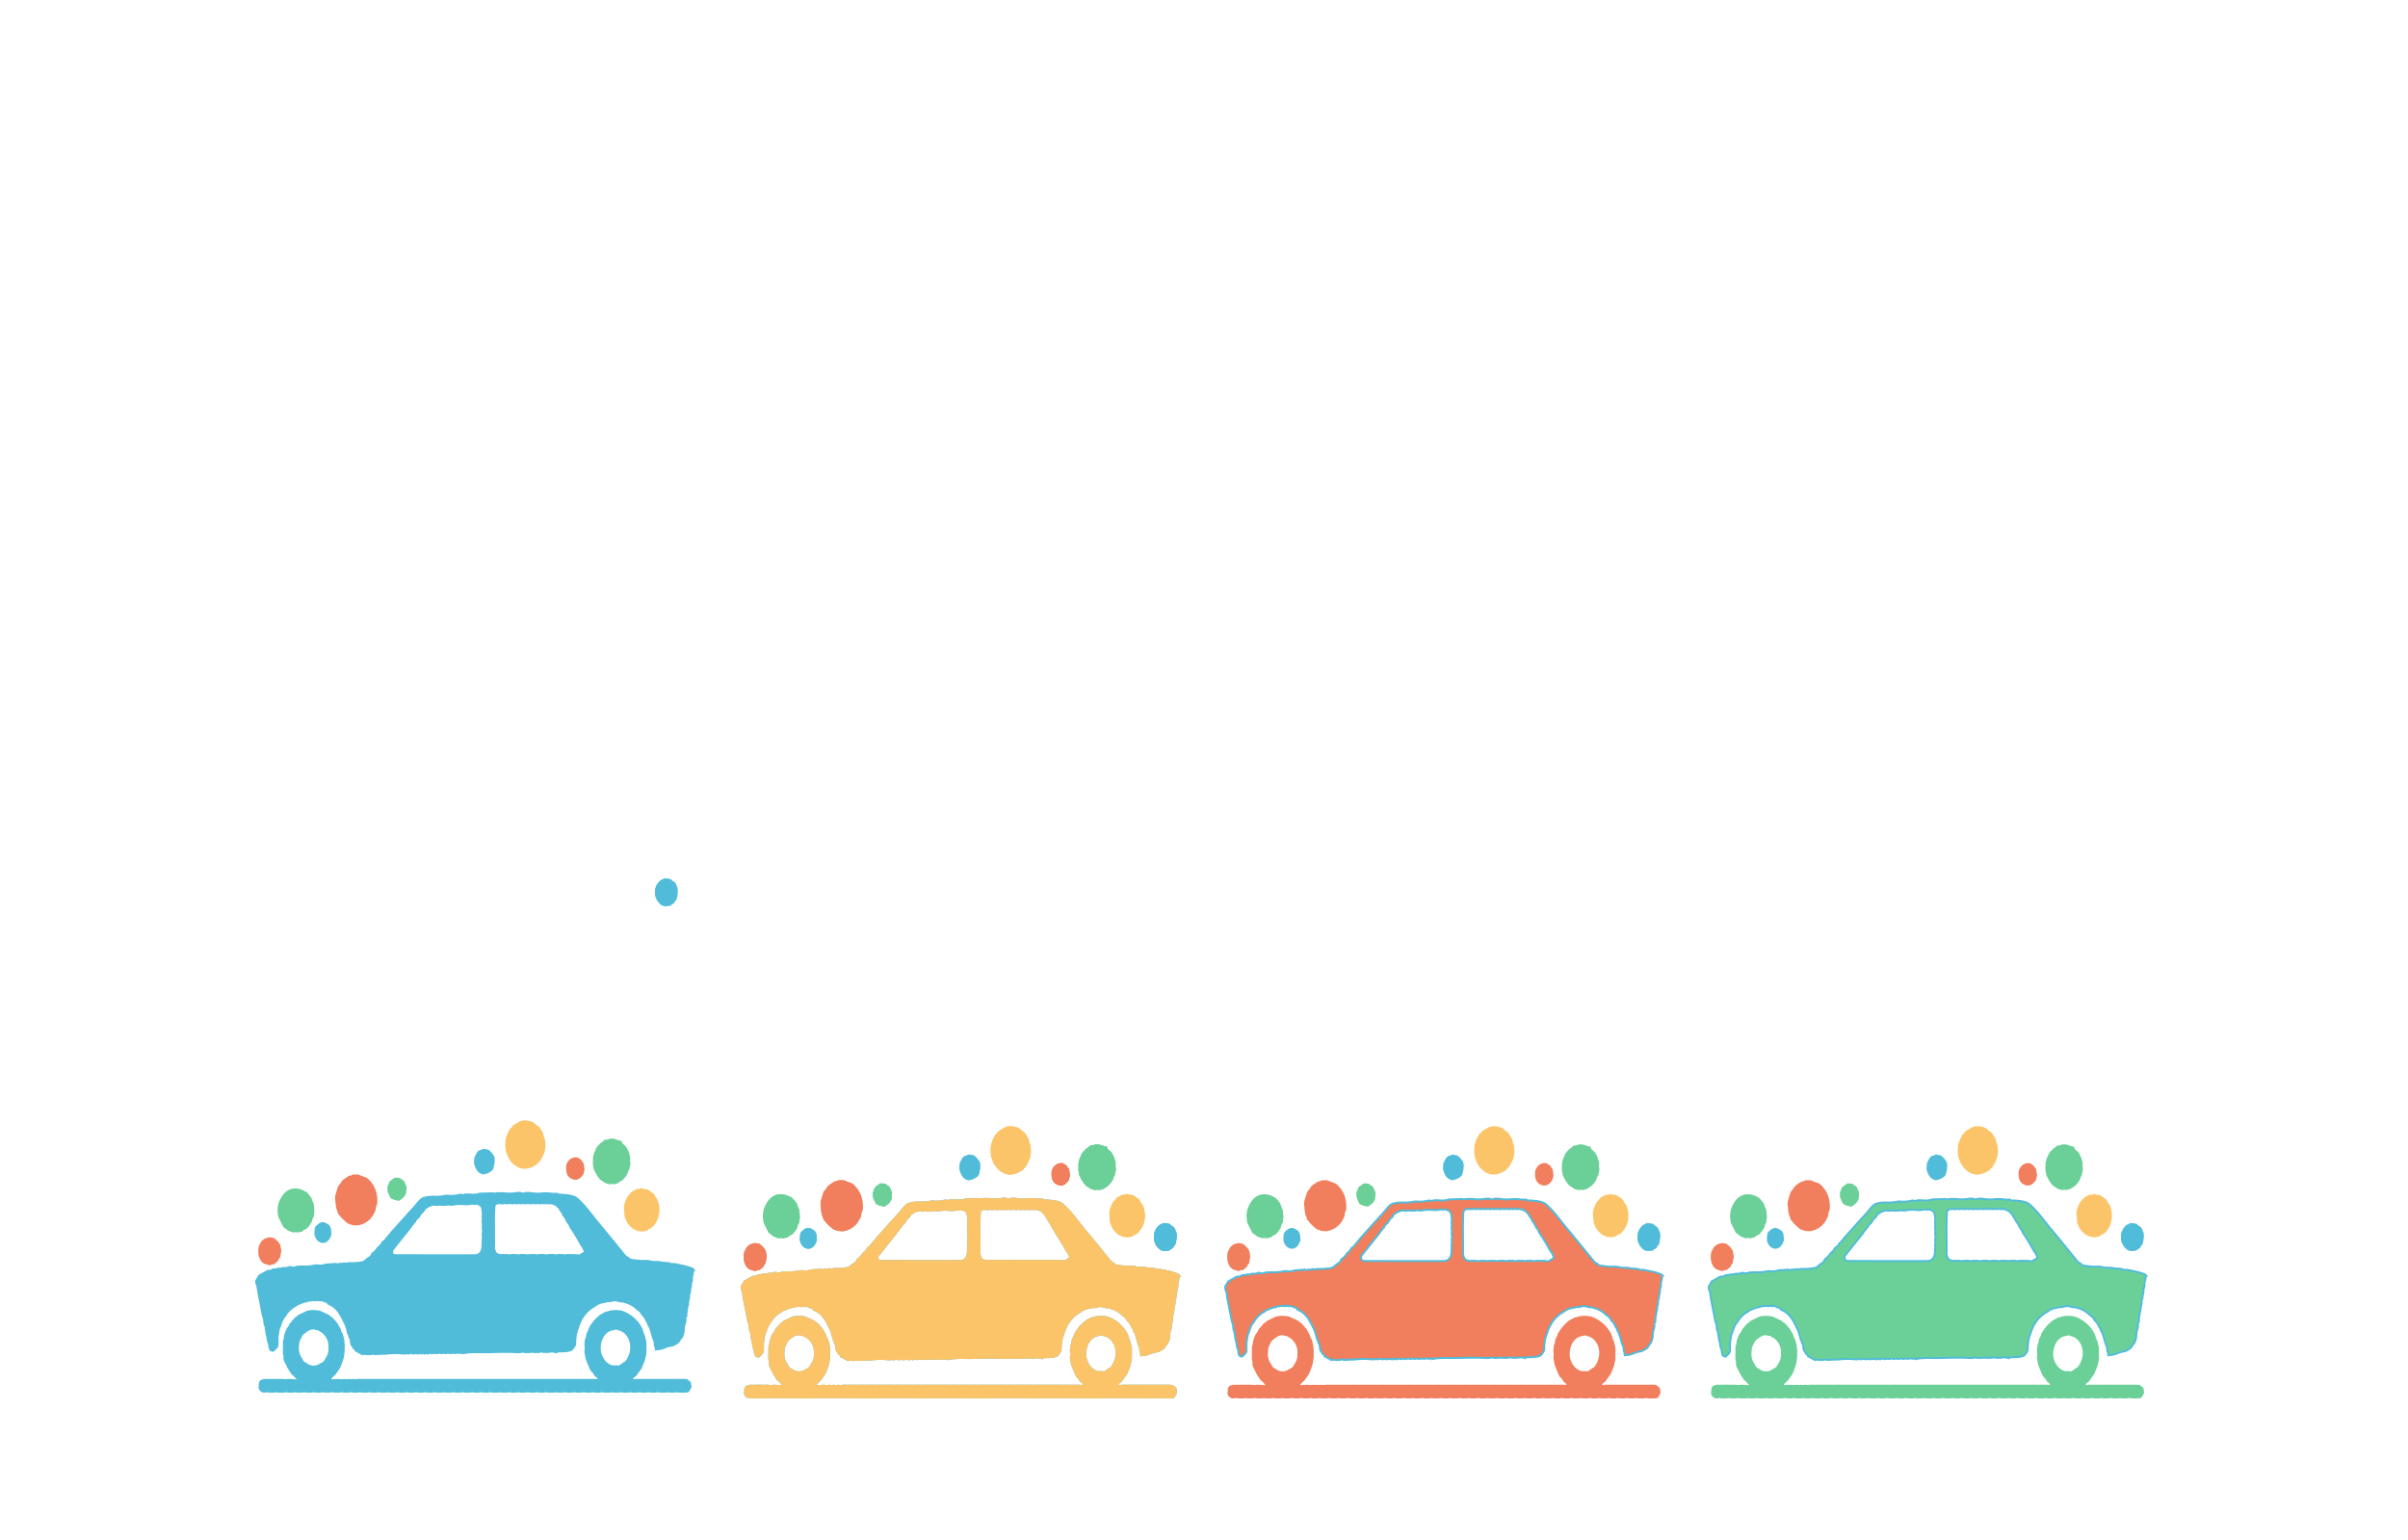 <svg xmlns="http://www.w3.org/2000/svg" width="1250" height="799.702" viewBox="0 0 1250 799.702">
  <g id="Groupe_13" data-name="Groupe 13" transform="translate(-808 872)">
    <rect id="Rectangle_3" data-name="Rectangle 3" width="1250" height="799.702" transform="translate(808 -872)" fill="#fff"/>
    <path id="Tracé_1" data-name="Tracé 1" d="M15.966,282.38l-2.192-11.209c-.417-1.911-.366-3.987-1.256-5.732q0-.654,0-1.309l1.548-2.616c.093.036.159,0,.2-.114l3.832-2.129.741-.256a3.543,3.543,0,0,0,2.358-.678l.756-.152a3.409,3.409,0,0,0,1.982-.325,5.067,5.067,0,0,0,2.634-.384,5.069,5.069,0,0,0,2.4-.167l1.863-.092a3.847,3.847,0,0,0,2.75-.367l2.661-.124a24.7,24.7,0,0,0,7.066-.577l.661-.006a9.161,9.161,0,0,0,4.664-.378l4.284-.311,1.158.048a1.39,1.39,0,0,0,1.538-.161A5.113,5.113,0,0,0,58,255.123a3.508,3.508,0,0,0,2.263-.106,34.556,34.556,0,0,0,7.358-.5,5.1,5.1,0,0,0,2.4-1.634l.344-.232a4.758,4.758,0,0,0,2.354-2.273l.689-.8a9.62,9.62,0,0,0,2.219-2.452.274.274,0,0,0,.193-.279,6.835,6.835,0,0,0,2.213-2.644l.468-.352a4.929,4.929,0,0,0,1.855-2.1,2.915,2.915,0,0,0,1.217-1.386,1.4,1.4,0,0,0,.836-.969c4.036-4.487,8.046-9.013,12.122-13.443,1.538-1.672,2.776-3.857,4.8-4.752l2.315-.536,2.281-.149A25.565,25.565,0,0,0,110.98,220l.678,0a17.742,17.742,0,0,0,6.209-.436l.751-.067a3.1,3.1,0,0,0,2.387-.117l1.13-.032c2.136.072,4.284.449,6.383-.412l6.779-.18a4.005,4.005,0,0,0,2.323-.044l2.3-.044,1.184.047a19.75,19.75,0,0,0,6.546-.145l1.941-.057a2.7,2.7,0,0,0,2.7.059l2.335-.006a21.184,21.184,0,0,0,6.966.18l2.709.023.371.025a14.6,14.6,0,0,0,4.055.186c.715.779,1.593.437,2.394.509,2.548.231,5.114.286,7.5,1.658,4.516,3.722,7.956,8.958,11.842,13.561,4.411,5.225,8.7,10.61,13.051,15.92a4.6,4.6,0,0,0,2.119,1.625,2.142,2.142,0,0,0,1.866,1.052,32.627,32.627,0,0,0,7.49.524l1.521.139a8.627,8.627,0,0,0,3.5.4l2.3.136a4.483,4.483,0,0,0,2.349.3l2.282.272a2.972,2.972,0,0,0,2.341.341c3.355.7,6.749,1.155,9.977,2.626l-.024-.033c.326,1.128-.2,2.2-.137,3.31a2.881,2.881,0,0,0-.395,2.038l-.072.955a5.726,5.726,0,0,0-.441,2.928,7.945,7.945,0,0,0-.488,2.917,5.367,5.367,0,0,0-.481,3.015,9.837,9.837,0,0,0-.528,3.366,1.072,1.072,0,0,0-.289.99,23.558,23.558,0,0,0-.614,4.861.21.21,0,0,0-.083.266,1.871,1.871,0,0,0-.343,1.776l-.158,1.411a11.557,11.557,0,0,0-.77,4.444,11.074,11.074,0,0,1-.987,3.2,7.032,7.032,0,0,0-1.562,2.265,11.172,11.172,0,0,1-3.355,2.025,16.261,16.261,0,0,0-4.662,1.366l-1.55.448-2.415.261a5.978,5.978,0,0,0-.526-2.358,5.646,5.646,0,0,0-.544-2.841c-1.056-2.534-1.281-5.554-2.839-7.794a1.428,1.428,0,0,0-.522-1.26l-.272-.412a9.183,9.183,0,0,0-2.156-3.334l-.291-.348a6.3,6.3,0,0,0-2.42-2.552,14.146,14.146,0,0,0-6.988-3.809.948.948,0,0,0-1.16-.138l-1.54-.279c-1.56-.7-3.1-.313-4.647.114a5.618,5.618,0,0,0-2.664.377,9.349,9.349,0,0,0-5.083,2.04c-4.151,2.267-7.146,5.954-8.723,11.384-1.205,2.712-1.367,5.71-1.485,8.719l-.049.112a9.618,9.618,0,0,1-1.773,2.5.365.365,0,0,0-.308.115c-2.51,1.143-5.171.458-7.73,1.024h-.8a6.089,6.089,0,0,0-3.108.037l-2.651,0a3.739,3.739,0,0,0-2.382.031l-2.251.017a4.231,4.231,0,0,0-2.393.005l-2.628.035a3.731,3.731,0,0,0-2.41.029l-1.841.015c-5.078-.332-10.156-.092-15.234,0-3.972.072-7.955-.251-11.916.406a4.05,4.05,0,0,0-2.246.022,3.42,3.42,0,0,0-2.409.037,4.693,4.693,0,0,0-2.627.063,3.494,3.494,0,0,0-2.385-.014,3.149,3.149,0,0,0-2.238.025,3.171,3.171,0,0,0-2.429.015,4.971,4.971,0,0,0-2.642.062,2.044,2.044,0,0,0-1.968-.007.216.216,0,0,0-.349.038,1.553,1.553,0,0,0-1.557.06c-.371-.638-.78-.3-1.183-.072a2.815,2.815,0,0,0-1.9.053,5.844,5.844,0,0,0-2.713.015A2.517,2.517,0,0,0,91.6,302a4.555,4.555,0,0,0-2.323.037,38.571,38.571,0,0,0-9.647.052l-2.356.03c-.254-.3-.5-.39-.724.048l-1.921.091a2.9,2.9,0,0,0-2.381,0l-2.345.094a3.225,3.225,0,0,0-2.235-.011l-2.728-1.494c-.175-.434-.489-.344-.782-.333a2.1,2.1,0,0,0-1.186-1.426,3.877,3.877,0,0,0-1.046-1.7l-.281-1.226a4.393,4.393,0,0,0-.775-2.82c.074-.7-.348-1.118-.6-1.632-.614-2.237-1.05-4.574-2.263-6.477-1.741-3.9-3.87-7.271-7.388-8.771-.075-.683-.443-.509-.779-.426-.3-.488-.5-1.184-1.17-.967l-.925-.155a1.661,1.661,0,0,0-1.831-.525l-1.14-.136c-.232-.372-.471-.363-.714-.017l-.786.171a4.3,4.3,0,0,0-2.69.089,1.119,1.119,0,0,0-1.462.306,13.219,13.219,0,0,0-4.362,1.354,3.386,3.386,0,0,0-1.871,1.052,13.179,13.179,0,0,0-5.406,5.225,11.687,11.687,0,0,0-2.515,5.129c-.992,1.666-.974,3.729-1.382,5.625q-.008,2.2-.015,4.395c-.228,1.458-1.394,1.861-2.017,2.875l.013.009a1.675,1.675,0,0,1-1.955-.916c-.383-1.219-.237-2.653-.949-3.738l-.222-1.144a6.947,6.947,0,0,0-.488-2.5l-.314-1.9a9.271,9.271,0,0,0-.759-3.437L16.7,285.9A9.023,9.023,0,0,0,15.966,282.38Zm121.892-31.936a.733.733,0,0,0,.92.233,1.047,1.047,0,0,0,1.2.119l2.625.009a4.358,4.358,0,0,0,2.4-.009l2.624.009a3.2,3.2,0,0,0,2.016-.009l2.624.009a4.358,4.358,0,0,0,2.4-.009l2.624.009a3.2,3.2,0,0,0,2.016-.009l2.624.009a4.358,4.358,0,0,0,2.4-.009l2.624.009a3.2,3.2,0,0,0,2.016-.009l2.624.009a4.358,4.358,0,0,0,2.4-.009l2.624.009,1.966.053c.922.142,1.86.448,2.689-.406l.772-.438c.972-.385,1.265-1.052.552-2.135a3.574,3.574,0,0,0-.955-1.68.546.546,0,0,0-.432-.639,105.725,105.725,0,0,0-5.6-9.254,7.778,7.778,0,0,0-1.693-2.8l-.021-.033a10.7,10.7,0,0,0-1.886-3.244.281.281,0,0,0-.146-.266,8.293,8.293,0,0,0-1.515-2.459,2.741,2.741,0,0,0-1.388-1.743,1.667,1.667,0,0,0-1.607-1.128c-.413-.618-.972-.556-1.524-.526a.8.8,0,0,0-1.182-.055,7.446,7.446,0,0,0-3.059-.023,1.4,1.4,0,0,0-1.581.025,7.735,7.735,0,0,0-3.059-.025,1.4,1.4,0,0,0-1.581.025,9.578,9.578,0,0,0-3.446-.025,1.4,1.4,0,0,0-1.581.025,7.735,7.735,0,0,0-3.059-.025,1.4,1.4,0,0,0-1.581.025,9.578,9.578,0,0,0-3.446-.025,1.4,1.4,0,0,0-1.581.025,17,17,0,0,0-2.277-.113c-1.1.085-2.222.267-2.266,2.175-.346,6.718-.083,13.443-.131,20.165a3.473,3.473,0,0,0,.35,2.308,2.14,2.14,0,0,0,1.474,1.822ZM114.432,224.7l-.8.044a5.651,5.651,0,0,0-2.682.04l-1.965.034a5.584,5.584,0,0,0-2.649.056c-1.182-.118-2.377-.462-3.5.349a2.069,2.069,0,0,0-1.593.818,2.352,2.352,0,0,0-1.606,1.468l-.727.952a3.994,3.994,0,0,0-1.59,1.989l-.731.948a3.827,3.827,0,0,0-1.58,2,2.809,2.809,0,0,0-1.136,1.414,3.04,3.04,0,0,0-1.174,1.53c-2.878,3.59-5.772,7.161-8.619,10.788-.553.7-1.435,1.447-.945,2.679.48,1.208,1.48,1.074,2.387,1.075,5.335.006,10.671.034,16.006.038,8.164.007,16.328.029,24.492-.017,2.554-.015,3.956-1.977,3.934-5.231a5.533,5.533,0,0,0,.01-2.415,10.392,10.392,0,0,0,.038-3.431,5.1,5.1,0,0,0,.007-2.969,10.382,10.382,0,0,0-.051-3.428,5.591,5.591,0,0,0,.007-2.414,7.979,7.979,0,0,0-.059-3.453c-.035-1.385-.49-2.387-1.591-2.8a2.871,2.871,0,0,0-2.648-.434,3.558,3.558,0,0,0-2.4.078l-2.224.1A19.655,19.655,0,0,0,114.432,224.7Z" transform="translate(928.501 -471.259)" fill="#51bcda" stroke="#51bcda" stroke-width="1"/>
    <path id="Tracé_2" data-name="Tracé 2" d="M236.548,385.7l-2.667,0a4.164,4.164,0,0,0-2.361,0l-2.667,0a3.026,3.026,0,0,0-1.974,0l-2.667,0a4.164,4.164,0,0,0-2.361,0l-2.667,0a3.026,3.026,0,0,0-1.974,0l-2.667,0a4.164,4.164,0,0,0-2.361,0l-2.667,0a3.026,3.026,0,0,0-1.974,0l-2.667,0a4.163,4.163,0,0,0-2.36,0l-2.668,0a3.024,3.024,0,0,0-1.973,0l-2.668,0a4.162,4.162,0,0,0-2.36,0l-2.668,0a3.024,3.024,0,0,0-1.973,0l-2.668,0a4.162,4.162,0,0,0-2.36,0l-2.668,0a3.024,3.024,0,0,0-1.973,0l-2.668,0a4.161,4.161,0,0,0-2.36,0l-2.668,0a3.024,3.024,0,0,0-1.973,0l-2.668,0a4.162,4.162,0,0,0-2.36,0l-2.668,0a3.024,3.024,0,0,0-1.973,0l-2.668,0a4.162,4.162,0,0,0-2.36,0l-2.668,0a3.024,3.024,0,0,0-1.973,0l-2.668,0a4.162,4.162,0,0,0-2.36,0l-2.668,0a3.024,3.024,0,0,0-1.973,0l-2.668,0a4.162,4.162,0,0,0-2.36,0l-2.668,0a3.024,3.024,0,0,0-1.973,0l-2.668,0a4.162,4.162,0,0,0-2.36,0l-2.668,0a3.024,3.024,0,0,0-1.973,0l-2.668,0a4.162,4.162,0,0,0-2.36,0l-2.668,0a3.024,3.024,0,0,0-1.973,0l-2.668,0a4.162,4.162,0,0,0-2.36,0l-2.667,0a3.025,3.025,0,0,0-1.973,0l-2.667,0a4.164,4.164,0,0,0-2.361,0l-2.667,0a3.025,3.025,0,0,0-1.973,0l-2.667,0a4.164,4.164,0,0,0-2.361,0l-2.667,0a3.025,3.025,0,0,0-1.973,0l-2.667,0a4.164,4.164,0,0,0-2.361,0l-2.667,0a3.025,3.025,0,0,0-1.973,0l-2.667,0a4.164,4.164,0,0,0-2.361,0l-2.667,0a3.025,3.025,0,0,0-1.973,0l-2.667,0a4.164,4.164,0,0,0-2.361,0l-2.649-.029a2.874,2.874,0,0,0-2.009,0l-2.649.037a4.164,4.164,0,0,0-2.361,0l-2.667,0a3.024,3.024,0,0,0-1.973,0l-2.667,0a4.164,4.164,0,0,0-2.361,0l-2.667,0a3.024,3.024,0,0,0-1.973,0l-2.667,0a4.164,4.164,0,0,0-2.361,0l-2.667,0a3.025,3.025,0,0,0-1.973,0l-2.667,0a4.193,4.193,0,0,0-2.36-.006,3.079,3.079,0,0,1-3.235-2.58l.268-2.907.708-.97.719-.3,1.187-.343,2.679-.009,2.349-.015,2.292.015,2.349-.015a6.794,6.794,0,0,0,2.874-.017l4.362.25c-1.117-1.234-1.716-2.121-2.615-2.547-.5-.675-.756-1.618-1.454-2.063a2.483,2.483,0,0,0-.836-1.47c-.492-1.871-2.01-3.135-1.961-5.325a3.564,3.564,0,0,0-.28-1.913q.017-3.227.033-6.455a.262.262,0,0,0-.005-.367.206.206,0,0,0,.094-.27,2.4,2.4,0,0,0,.393-1.819,18.627,18.627,0,0,1,1.531-4.283,6.256,6.256,0,0,0,1.439-2.375l0-.013,2.482-2.891.558-.54a2.173,2.173,0,0,0,1.243-1.011l4.869-2.316,1.969-.311h2.3l2.363.318,4.9,2.286a1.99,1.99,0,0,0,1.225.965l.6.563,2.1,2.381.324.48,1.654,2.879a5.056,5.056,0,0,0,.963,2.342l.055.066.787,3.055q.121,1.427.243,2.853-.029,1.72-.057,3.441l-.4,2.947a36.191,36.191,0,0,1-2.085,5.657l-.756,1.114-1.449,2.092-2.179,2.052.163.456,3.563-.207a7.065,7.065,0,0,0,3.066-.025,3.114,3.114,0,0,0,1.965.018,5.153,5.153,0,0,0,2.494-.018,3.529,3.529,0,0,0,2.147.018l2.679.015,2.349-.015,2.292.015,2.349-.015,2.679.015,2.349-.015,2.292.015,2.349-.015,2.679.015,2.349-.015,2.292.015,2.349-.015,2.679.015,2.349-.015,2.292.015,2.349-.015,2.679.015,2.349-.015,2.292.015,2.349-.015,2.679.015,2.349-.015,2.292.015,2.349-.015,2.679.015,2.349-.015,2.292.015,2.349-.015,2.679.015,2.349-.015,2.292.015,2.349-.015,2.679.015,2.349-.015,2.292.015,2.349-.015,2.679.015,2.349-.015,2.292.015,2.349-.015,2.679.015,2.349-.015,2.292.015,2.349-.015,2.679.015,2.349-.015,2.292.015,2.349-.015,2.679.015,2.349-.015,2.292.015a1.394,1.394,0,0,0,1.525-.281l-1.484-1.184-.379-.444a5.137,5.137,0,0,0-1.549-2.011l-.828-1.379-1.6-3.928L185.322,368l.029.025-.618-3.483a9.717,9.717,0,0,0,0-3.507q.14-1.476.28-2.951a4.255,4.255,0,0,0,.609-2.366l.3-1.049a6.623,6.623,0,0,0,1.1-2.482,22.377,22.377,0,0,1,5.839-6.887l2.656-1.5.862-.315a.994.994,0,0,0,1.159-.307l2.279-.345,2.349,0,2.021.308a18.285,18.285,0,0,1,10.779,9.551,17.166,17.166,0,0,0,1.341,3.722,5.017,5.017,0,0,0,.541,2.172q.063.728.126,1.456l-.026,4.92q-.06.726-.12,1.45a2.105,2.105,0,0,0-.366,1.477l-.539,1.719-1.492,3.551-.013-.009-2.566,3.573-.395.522a2.29,2.29,0,0,0-1.42,1.355,1.421,1.421,0,0,0,1.424-.036l3.054.023,2.348-.015,2.293.015,2.348-.015,2.679.015,2.348-.015,2.293.015,2.348-.015,2.679.015,2.348-.015,1.915.109,1.865,1.584q.215,1.154.429,2.308a8.813,8.813,0,0,1-1.388,2.651l-.51.336ZM50.232,367.962h-.011a7.683,7.683,0,0,0,1.673-5.02l-.015-1.376a8.544,8.544,0,0,0-3.28-6.82,1.427,1.427,0,0,0-1.133-.639,2.2,2.2,0,0,0-1.961-.845c-1.83-.848-3.464-.141-5.041,1.019l-.372.326a4.947,4.947,0,0,0-2.38,2.88l-.007.015a5.886,5.886,0,0,0-1.024,3.543,8.858,8.858,0,0,0,1.655,7.017,3.546,3.546,0,0,0,2.165,2.249,5.71,5.71,0,0,0,7.341.015A3.6,3.6,0,0,0,50.232,367.962Zm156.617.049q.357-.108.336-.572c3.167-5.716.517-13.177-5.015-14.121a1.676,1.676,0,0,0-1.95-.067c-4.1.208-7.095,4.429-7.01,9.6.072,4.454,3.754,9.579,8.112,8.6a1.767,1.767,0,0,0,2.173-.459c.347,0,.589-.174.665-.63.323.069.64.123.711-.449C205.851,369.815,206.424,369.036,206.849,368.011Z" transform="translate(926.617 -534.702)" fill="#51bcda"/>
    <path id="Tracé_3" data-name="Tracé 3" d="M121.759,202.511l1.079-1,2.385-1.611.721-.316a1.324,1.324,0,0,0,1.322-.472l.095.058.08-.087,2.721-.074,4.677,1.8c3.939,3.285,5.861,7.8,5.279,13.849a3.761,3.761,0,0,0-.693,2.433l-.292,1.023-1.287,2.4a11.57,11.57,0,0,1-8.052,5.006l-2.388-.188-2.272-.753a23.231,23.231,0,0,1-4.333-4.019c-.053-.333-.21-.524-.478-.563l-.556-.719a2.613,2.613,0,0,0-.541-1.683l-.484-1.9q-.23-2.255-.46-4.511.092-.725.184-1.45l1.323-4.313.676-1.124A3.674,3.674,0,0,0,121.759,202.511Z" transform="translate(863.637 -461.303)" fill="#f17e5d"/>
    <path id="Tracé_4" data-name="Tracé 4" d="M346.837,151.638a19.977,19.977,0,0,1,2.5-5.8,3.263,3.263,0,0,0,1.348-1.531l3.923-2.282,2.274-.371,2.656.38,2.224.907,0,.032c.612.983,1.567,1.3,2.354,1.94l.364.406,1.914,3.063a.376.376,0,0,0,.072.328,8.5,8.5,0,0,0,.877,2.938q.116,1.658.231,3.316-.053.539-.105,1.078l-.138.964c-.022.163-.044.326-.066.488a19.554,19.554,0,0,1-2.791,5.724,2.277,2.277,0,0,0-1.057,1.121c-5.279,3.642-9.613,3.262-13.669-1.117a19.228,19.228,0,0,1-1.775-2.828l-1.054-2.918-.27-2.881Z" transform="translate(723.583 -432.035)" fill="#fcc468"/>
    <path id="Tracé_5" data-name="Tracé 5" d="M482.447,179.142a13.156,13.156,0,0,1-2.7,3.5l-2.54,1.62-2.075.518a2.924,2.924,0,0,0-2.022.031l-2.3-.688-2.321-1.549c-1.579-1.391-2.538-3.439-3.574-5.4q-.249-1.434-.5-2.867.029-1.772.057-3.543.343-1.354.685-2.707a2.653,2.653,0,0,0,.681-1.592l1.307-1.938a1.737,1.737,0,0,0,.977-1.013,7.787,7.787,0,0,0,2.388-1.914l-.008.011a4.464,4.464,0,0,0,2.652-.555h1.927l2.7.828c.455.431.963.2,1.455.186.165,1.732,1.483,2.094,2.28,3.075l.853,1.334a.608.608,0,0,0,.108.435l.319.526.025-.05.993,3.361a6.864,6.864,0,0,0,.133,3.016q-.3,1.677-.605,3.354A3.34,3.34,0,0,0,482.447,179.142Z" transform="translate(651.36 -441.934)" fill="#6bd098"/>
    <path id="Tracé_6" data-name="Tracé 6" d="M44.441,234.155l-.376-.12-2.669-5.4q-.2-1.709-.4-3.418l.358-2.954c2.516-7.986,8.061-10.447,14.686-6.52l.772.727,1.934,2.453-.014-.019c.117,1.281.858,2.215,1.176,3.385q.142,1.742.284,3.484-.174,1.425-.348,2.85a5.049,5.049,0,0,0-.968,2.519,16.466,16.466,0,0,1-2.834,3.761,5.094,5.094,0,0,0-2.3,1.418l-.761.138-.376.07-1.1.269a4.3,4.3,0,0,0-2.409-.014l-2.654-1.017Z" transform="translate(911.035 -468.908)" fill="#6bd098"/>
    <path id="Tracé_7" data-name="Tracé 7" d="M505.981,223.616l.276-1.862,1.2-3.068.887-1.366a1.476,1.476,0,0,0,.857-.966l1.067-1.017L512.6,214.1l.692-.139a.86.86,0,0,0,1.183-.209l.757-.114a4.5,4.5,0,0,0,2.407.419l1.856.92a2.117,2.117,0,0,0,1.327.893l1.106,1.324a6.346,6.346,0,0,0,1.365,2.135c2.6,6.4.478,12.226-3.335,15.189a3.1,3.1,0,0,0-2,1.172l-2.636.437-2.37-.316-2.631-1.308c-.058-.345-.223-.521-.506-.508l-1.5-1.593-.954-1.476-.979-2.429Q506.184,226.057,505.981,223.616Z" transform="translate(625.872 -468.772)" fill="#fcc468"/>
    <path id="Tracé_8" data-name="Tracé 8" d="M575.9,246.223l.748.914.949,2.424.127.914a15.884,15.884,0,0,1-.824,5.269,2.44,2.44,0,0,0-1.024,1.424l-2.31,1.552-.02-.012-2.251.221-1.349-.225-.915-.49a8.577,8.577,0,0,1-3.2-5.226q.017-1.492.034-2.982A8.4,8.4,0,0,1,569,245.136a1.542,1.542,0,0,0,1.374-.775l.412-.079a.628.628,0,0,0,.89.09l2.315.391A5.453,5.453,0,0,0,575.9,246.223Z" transform="translate(582.164 -660.409)" fill="#51bcda"/>
    <path id="Tracé_9" data-name="Tracé 9" d="M23.2,265.977a10.132,10.132,0,0,1,3.485,3.795q.254,1.466.507,2.932-.3,1.69-.592,3.38a3.981,3.981,0,0,0-1.062,1.815l-1.917,1.628.015-.012-.727.293a.846.846,0,0,0-1.177.3l-.761.081-2.328-.712c-2.979-1.164-4.137-5.648-2.99-9.707a2.28,2.28,0,0,0,.762-1.374l.741-.955,1.449-1.146,2.3-.639Z" transform="translate(926.843 -495.316)" fill="#f17e5d"/>
    <path id="Tracé_10" data-name="Tracé 10" d="M315.295,175.808l.259,1.425a18.27,18.27,0,0,1-.731,4.888l-.432.753a8.43,8.43,0,0,1-4.9,2.234c-2.714-.472-3.986-2.821-4.74-5.843q.106-1.452.212-2.9a.2.2,0,0,0,.078-.268q.7-1.317,1.394-2.632l1.166-.978a3.609,3.609,0,0,0,1.908-.708l2.671.454A10.251,10.251,0,0,1,315.295,175.808Z" transform="translate(749.283 -447.406)" fill="#51bcda"/>
    <path id="Tracé_11" data-name="Tracé 11" d="M194.905,214.285l-.763.11c-1.417-.335-2.873-.511-4.107-1.6l-.024-.026-1.395-3.2-.056-2.455,1.15-2.8a.22.22,0,0,0,.19-.154l2.359-1.707.681-.1,1.993.189,2.292,1.6,0,.019,1.309,2.955q-.113,1.685-.226,3.37l-1.063,1.973-.008.01Z" transform="translate(820.537 -463.012)" fill="#6bd098"/>
    <path id="Tracé_12" data-name="Tracé 12" d="M437.484,183.849q.252,1.7.5,3.4l-.6,2.366c-1.414,2.128-3.043,3.414-5.391,2.67-2.855-.906-4-3.321-3.472-7.657q.452-.868.908-1.736a5.214,5.214,0,0,1,4.223-2.082l.743.16,1.916,1.2A4.122,4.122,0,0,0,437.484,183.849Z" transform="translate(673.453 -452.014)" fill="#f17e5d"/>
    <path id="Tracé_13" data-name="Tracé 13" d="M90.729,252.772l.394-.9c2.73-2.82,4.229-2.929,7.281-.527l.707,1.469.305,2.952c-1.142,4.855-5.063,5.976-7.563,3.143a6.627,6.627,0,0,1-1.353-3.148Q90.614,254.267,90.729,252.772Z" transform="translate(880.674 -487.146)" fill="#51bcda"/>
    <g id="Groupe_8" data-name="Groupe 8" transform="translate(1193.015 -287.379)">
      <path id="Tracé_1-2" data-name="Tracé 1" d="M15.966,282.38l-2.192-11.209c-.417-1.911-.366-3.987-1.256-5.732q0-.654,0-1.309l1.548-2.616c.093.036.159,0,.2-.114l3.832-2.129.741-.256a3.543,3.543,0,0,0,2.358-.678l.756-.152a3.409,3.409,0,0,0,1.982-.325,5.067,5.067,0,0,0,2.634-.384,5.069,5.069,0,0,0,2.4-.167l1.863-.092a3.847,3.847,0,0,0,2.75-.367l2.661-.124a24.7,24.7,0,0,0,7.066-.577l.661-.006a9.161,9.161,0,0,0,4.664-.378l4.284-.311,1.158.048a1.39,1.39,0,0,0,1.538-.161A5.113,5.113,0,0,0,58,255.123a3.508,3.508,0,0,0,2.263-.106,34.556,34.556,0,0,0,7.358-.5,5.1,5.1,0,0,0,2.4-1.634l.344-.232a4.758,4.758,0,0,0,2.354-2.273l.689-.8a9.62,9.62,0,0,0,2.219-2.452.274.274,0,0,0,.193-.279,6.835,6.835,0,0,0,2.213-2.644l.468-.352a4.929,4.929,0,0,0,1.855-2.1,2.915,2.915,0,0,0,1.217-1.386,1.4,1.4,0,0,0,.836-.969c4.036-4.487,8.046-9.013,12.122-13.443,1.538-1.672,2.776-3.857,4.8-4.752l2.315-.536,2.281-.149A25.565,25.565,0,0,0,110.98,220l.678,0a17.742,17.742,0,0,0,6.209-.436l.751-.067a3.1,3.1,0,0,0,2.387-.117l1.13-.032c2.136.072,4.284.449,6.383-.412l6.779-.18a4.005,4.005,0,0,0,2.323-.044l2.3-.044,1.184.047a19.75,19.75,0,0,0,6.546-.145l1.941-.057a2.7,2.7,0,0,0,2.7.059l2.335-.006a21.184,21.184,0,0,0,6.966.18l2.709.023.371.025a14.6,14.6,0,0,0,4.055.186c.715.779,1.593.437,2.394.509,2.548.231,5.114.286,7.5,1.658,4.516,3.722,7.956,8.958,11.842,13.561,4.411,5.225,8.7,10.61,13.051,15.92a4.6,4.6,0,0,0,2.119,1.625,2.142,2.142,0,0,0,1.866,1.052,32.627,32.627,0,0,0,7.49.524l1.521.139a8.627,8.627,0,0,0,3.5.4l2.3.136a4.483,4.483,0,0,0,2.349.3l2.282.272a2.972,2.972,0,0,0,2.341.341c3.355.7,6.749,1.155,9.977,2.626l-.024-.033c.326,1.128-.2,2.2-.137,3.31a2.881,2.881,0,0,0-.395,2.038l-.072.955a5.726,5.726,0,0,0-.441,2.928,7.945,7.945,0,0,0-.488,2.917,5.367,5.367,0,0,0-.481,3.015,9.837,9.837,0,0,0-.528,3.366,1.072,1.072,0,0,0-.289.99,23.558,23.558,0,0,0-.614,4.861.21.21,0,0,0-.083.266,1.871,1.871,0,0,0-.343,1.776l-.158,1.411a11.557,11.557,0,0,0-.77,4.444,11.074,11.074,0,0,1-.987,3.2,7.032,7.032,0,0,0-1.562,2.265,11.172,11.172,0,0,1-3.355,2.025,16.261,16.261,0,0,0-4.662,1.366l-1.55.448-2.415.261a5.978,5.978,0,0,0-.526-2.358,5.646,5.646,0,0,0-.544-2.841c-1.056-2.534-1.281-5.554-2.839-7.794a1.428,1.428,0,0,0-.522-1.26l-.272-.412a9.183,9.183,0,0,0-2.156-3.334l-.291-.348a6.3,6.3,0,0,0-2.42-2.552,14.146,14.146,0,0,0-6.988-3.809.948.948,0,0,0-1.16-.138l-1.54-.279c-1.56-.7-3.1-.313-4.647.114a5.618,5.618,0,0,0-2.664.377,9.349,9.349,0,0,0-5.083,2.04c-4.151,2.267-7.146,5.954-8.723,11.384-1.205,2.712-1.367,5.71-1.485,8.719l-.049.112a9.618,9.618,0,0,1-1.773,2.5.365.365,0,0,0-.308.115c-2.51,1.143-5.171.458-7.73,1.024h-.8a6.089,6.089,0,0,0-3.108.037l-2.651,0a3.739,3.739,0,0,0-2.382.031l-2.251.017a4.231,4.231,0,0,0-2.393.005l-2.628.035a3.731,3.731,0,0,0-2.41.029l-1.841.015c-5.078-.332-10.156-.092-15.234,0-3.972.072-7.955-.251-11.916.406a4.05,4.05,0,0,0-2.246.022,3.42,3.42,0,0,0-2.409.037,4.693,4.693,0,0,0-2.627.063,3.494,3.494,0,0,0-2.385-.014,3.149,3.149,0,0,0-2.238.025,3.171,3.171,0,0,0-2.429.015,4.971,4.971,0,0,0-2.642.062,2.044,2.044,0,0,0-1.968-.007.216.216,0,0,0-.349.038,1.553,1.553,0,0,0-1.557.06c-.371-.638-.78-.3-1.183-.072a2.815,2.815,0,0,0-1.9.053,5.844,5.844,0,0,0-2.713.015A2.517,2.517,0,0,0,91.6,302a4.555,4.555,0,0,0-2.323.037,38.571,38.571,0,0,0-9.647.052l-2.356.03c-.254-.3-.5-.39-.724.048l-1.921.091a2.9,2.9,0,0,0-2.381,0l-2.345.094a3.225,3.225,0,0,0-2.235-.011l-2.728-1.494c-.175-.434-.489-.344-.782-.333a2.1,2.1,0,0,0-1.186-1.426,3.877,3.877,0,0,0-1.046-1.7l-.281-1.226a4.393,4.393,0,0,0-.775-2.82c.074-.7-.348-1.118-.6-1.632-.614-2.237-1.05-4.574-2.263-6.477-1.741-3.9-3.87-7.271-7.388-8.771-.075-.683-.443-.509-.779-.426-.3-.488-.5-1.184-1.17-.967l-.925-.155a1.661,1.661,0,0,0-1.831-.525l-1.14-.136c-.232-.372-.471-.363-.714-.017l-.786.171a4.3,4.3,0,0,0-2.69.089,1.119,1.119,0,0,0-1.462.306,13.219,13.219,0,0,0-4.362,1.354,3.386,3.386,0,0,0-1.871,1.052,13.179,13.179,0,0,0-5.406,5.225,11.687,11.687,0,0,0-2.515,5.129c-.992,1.666-.974,3.729-1.382,5.625q-.008,2.2-.015,4.395c-.228,1.458-1.394,1.861-2.017,2.875l.013.009a1.675,1.675,0,0,1-1.955-.916c-.383-1.219-.237-2.653-.949-3.738l-.222-1.144a6.947,6.947,0,0,0-.488-2.5l-.314-1.9a9.271,9.271,0,0,0-.759-3.437L16.7,285.9A9.023,9.023,0,0,0,15.966,282.38Zm121.892-31.936a.733.733,0,0,0,.92.233,1.047,1.047,0,0,0,1.2.119l2.625.009a4.358,4.358,0,0,0,2.4-.009l2.624.009a3.2,3.2,0,0,0,2.016-.009l2.624.009a4.358,4.358,0,0,0,2.4-.009l2.624.009a3.2,3.2,0,0,0,2.016-.009l2.624.009a4.358,4.358,0,0,0,2.4-.009l2.624.009a3.2,3.2,0,0,0,2.016-.009l2.624.009a4.358,4.358,0,0,0,2.4-.009l2.624.009,1.966.053c.922.142,1.86.448,2.689-.406l.772-.438c.972-.385,1.265-1.052.552-2.135a3.574,3.574,0,0,0-.955-1.68.546.546,0,0,0-.432-.639,105.725,105.725,0,0,0-5.6-9.254,7.778,7.778,0,0,0-1.693-2.8l-.021-.033a10.7,10.7,0,0,0-1.886-3.244.281.281,0,0,0-.146-.266,8.293,8.293,0,0,0-1.515-2.459,2.741,2.741,0,0,0-1.388-1.743,1.667,1.667,0,0,0-1.607-1.128c-.413-.618-.972-.556-1.524-.526a.8.8,0,0,0-1.182-.055,7.446,7.446,0,0,0-3.059-.023,1.4,1.4,0,0,0-1.581.025,7.735,7.735,0,0,0-3.059-.025,1.4,1.4,0,0,0-1.581.025,9.578,9.578,0,0,0-3.446-.025,1.4,1.4,0,0,0-1.581.025,7.735,7.735,0,0,0-3.059-.025,1.4,1.4,0,0,0-1.581.025,9.578,9.578,0,0,0-3.446-.025,1.4,1.4,0,0,0-1.581.025,17,17,0,0,0-2.277-.113c-1.1.085-2.222.267-2.266,2.175-.346,6.718-.083,13.443-.131,20.165a3.473,3.473,0,0,0,.35,2.308,2.14,2.14,0,0,0,1.474,1.822ZM114.432,224.7l-.8.044a5.651,5.651,0,0,0-2.682.04l-1.965.034a5.584,5.584,0,0,0-2.649.056c-1.182-.118-2.377-.462-3.5.349a2.069,2.069,0,0,0-1.593.818,2.352,2.352,0,0,0-1.606,1.468l-.727.952a3.994,3.994,0,0,0-1.59,1.989l-.731.948a3.827,3.827,0,0,0-1.58,2,2.809,2.809,0,0,0-1.136,1.414,3.04,3.04,0,0,0-1.174,1.53c-2.878,3.59-5.772,7.161-8.619,10.788-.553.7-1.435,1.447-.945,2.679.48,1.208,1.48,1.074,2.387,1.075,5.335.006,10.671.034,16.006.038,8.164.007,16.328.029,24.492-.017,2.554-.015,3.956-1.977,3.934-5.231a5.533,5.533,0,0,0,.01-2.415,10.392,10.392,0,0,0,.038-3.431,5.1,5.1,0,0,0,.007-2.969,10.382,10.382,0,0,0-.051-3.428,5.591,5.591,0,0,0,.007-2.414,7.979,7.979,0,0,0-.059-3.453c-.035-1.385-.49-2.387-1.591-2.8a2.871,2.871,0,0,0-2.648-.434,3.558,3.558,0,0,0-2.4.078l-2.224.1A19.655,19.655,0,0,0,114.432,224.7Z" transform="translate(-12.514 -180.88)" fill="#51bcda" stroke="#51bcda" stroke-width="1"/>
      <path id="Tracé_2-2" data-name="Tracé 2" d="M236.548,385.7l-2.667,0a4.164,4.164,0,0,0-2.361,0l-2.667,0a3.026,3.026,0,0,0-1.974,0l-2.667,0a4.164,4.164,0,0,0-2.361,0l-2.667,0a3.026,3.026,0,0,0-1.974,0l-2.667,0a4.164,4.164,0,0,0-2.361,0l-2.667,0a3.026,3.026,0,0,0-1.974,0l-2.667,0a4.163,4.163,0,0,0-2.36,0l-2.668,0a3.024,3.024,0,0,0-1.973,0l-2.668,0a4.162,4.162,0,0,0-2.36,0l-2.668,0a3.024,3.024,0,0,0-1.973,0l-2.668,0a4.162,4.162,0,0,0-2.36,0l-2.668,0a3.024,3.024,0,0,0-1.973,0l-2.668,0a4.161,4.161,0,0,0-2.36,0l-2.668,0a3.024,3.024,0,0,0-1.973,0l-2.668,0a4.162,4.162,0,0,0-2.36,0l-2.668,0a3.024,3.024,0,0,0-1.973,0l-2.668,0a4.162,4.162,0,0,0-2.36,0l-2.668,0a3.024,3.024,0,0,0-1.973,0l-2.668,0a4.162,4.162,0,0,0-2.36,0l-2.668,0a3.024,3.024,0,0,0-1.973,0l-2.668,0a4.162,4.162,0,0,0-2.36,0l-2.668,0a3.024,3.024,0,0,0-1.973,0l-2.668,0a4.162,4.162,0,0,0-2.36,0l-2.668,0a3.024,3.024,0,0,0-1.973,0l-2.668,0a4.162,4.162,0,0,0-2.36,0l-2.668,0a3.024,3.024,0,0,0-1.973,0l-2.668,0a4.162,4.162,0,0,0-2.36,0l-2.667,0a3.025,3.025,0,0,0-1.973,0l-2.667,0a4.164,4.164,0,0,0-2.361,0l-2.667,0a3.025,3.025,0,0,0-1.973,0l-2.667,0a4.164,4.164,0,0,0-2.361,0l-2.667,0a3.025,3.025,0,0,0-1.973,0l-2.667,0a4.164,4.164,0,0,0-2.361,0l-2.667,0a3.025,3.025,0,0,0-1.973,0l-2.667,0a4.164,4.164,0,0,0-2.361,0l-2.667,0a3.025,3.025,0,0,0-1.973,0l-2.667,0a4.164,4.164,0,0,0-2.361,0l-2.649-.029a2.874,2.874,0,0,0-2.009,0l-2.649.037a4.164,4.164,0,0,0-2.361,0l-2.667,0a3.024,3.024,0,0,0-1.973,0l-2.667,0a4.164,4.164,0,0,0-2.361,0l-2.667,0a3.024,3.024,0,0,0-1.973,0l-2.667,0a4.164,4.164,0,0,0-2.361,0l-2.667,0a3.025,3.025,0,0,0-1.973,0l-2.667,0a4.193,4.193,0,0,0-2.36-.006,3.079,3.079,0,0,1-3.235-2.58l.268-2.907.708-.97.719-.3,1.187-.343,2.679-.009,2.349-.015,2.292.015,2.349-.015a6.794,6.794,0,0,0,2.874-.017l4.362.25c-1.117-1.234-1.716-2.121-2.615-2.547-.5-.675-.756-1.618-1.454-2.063a2.483,2.483,0,0,0-.836-1.47c-.492-1.871-2.01-3.135-1.961-5.325a3.564,3.564,0,0,0-.28-1.913q.017-3.227.033-6.455a.262.262,0,0,0-.005-.367.206.206,0,0,0,.094-.27,2.4,2.4,0,0,0,.393-1.819,18.627,18.627,0,0,1,1.531-4.283,6.256,6.256,0,0,0,1.439-2.375l0-.013,2.482-2.891.558-.54a2.173,2.173,0,0,0,1.243-1.011l4.869-2.316,1.969-.311h2.3l2.363.318,4.9,2.286a1.99,1.99,0,0,0,1.225.965l.6.563,2.1,2.381.324.48,1.654,2.879a5.056,5.056,0,0,0,.963,2.342l.055.066.787,3.055q.121,1.427.243,2.853-.029,1.72-.057,3.441l-.4,2.947a36.191,36.191,0,0,1-2.085,5.657l-.756,1.114-1.449,2.092-2.179,2.052.163.456,3.563-.207a7.065,7.065,0,0,0,3.066-.025,3.114,3.114,0,0,0,1.965.018,5.153,5.153,0,0,0,2.494-.018,3.529,3.529,0,0,0,2.147.018l2.679.015,2.349-.015,2.292.015,2.349-.015,2.679.015,2.349-.015,2.292.015,2.349-.015,2.679.015,2.349-.015,2.292.015,2.349-.015,2.679.015,2.349-.015,2.292.015,2.349-.015,2.679.015,2.349-.015,2.292.015,2.349-.015,2.679.015,2.349-.015,2.292.015,2.349-.015,2.679.015,2.349-.015,2.292.015,2.349-.015,2.679.015,2.349-.015,2.292.015,2.349-.015,2.679.015,2.349-.015,2.292.015,2.349-.015,2.679.015,2.349-.015,2.292.015,2.349-.015,2.679.015,2.349-.015,2.292.015,2.349-.015,2.679.015,2.349-.015,2.292.015,2.349-.015,2.679.015,2.349-.015,2.292.015a1.394,1.394,0,0,0,1.525-.281l-1.484-1.184-.379-.444a5.137,5.137,0,0,0-1.549-2.011l-.828-1.379-1.6-3.928L185.322,368l.029.025-.618-3.483a9.717,9.717,0,0,0,0-3.507q.14-1.476.28-2.951a4.255,4.255,0,0,0,.609-2.366l.3-1.049a6.623,6.623,0,0,0,1.1-2.482,22.377,22.377,0,0,1,5.839-6.887l2.656-1.5.862-.315a.994.994,0,0,0,1.159-.307l2.279-.345,2.349,0,2.021.308a18.285,18.285,0,0,1,10.779,9.551,17.166,17.166,0,0,0,1.341,3.722,5.017,5.017,0,0,0,.541,2.172q.063.728.126,1.456l-.026,4.92q-.06.726-.12,1.45a2.105,2.105,0,0,0-.366,1.477l-.539,1.719-1.492,3.551-.013-.009-2.566,3.573-.395.522a2.29,2.29,0,0,0-1.42,1.355,1.421,1.421,0,0,0,1.424-.036l3.054.023,2.348-.015,2.293.015,2.348-.015,2.679.015,2.348-.015,2.293.015,2.348-.015,2.679.015,2.348-.015,1.915.109,1.865,1.584q.215,1.154.429,2.308a8.813,8.813,0,0,1-1.388,2.651l-.51.336ZM50.232,367.962h-.011a7.683,7.683,0,0,0,1.673-5.02l-.015-1.376a8.544,8.544,0,0,0-3.28-6.82,1.427,1.427,0,0,0-1.133-.639,2.2,2.2,0,0,0-1.961-.845c-1.83-.848-3.464-.141-5.041,1.019l-.372.326a4.947,4.947,0,0,0-2.38,2.88l-.007.015a5.886,5.886,0,0,0-1.024,3.543,8.858,8.858,0,0,0,1.655,7.017,3.546,3.546,0,0,0,2.165,2.249,5.71,5.71,0,0,0,7.341.015A3.6,3.6,0,0,0,50.232,367.962Zm156.617.049q.357-.108.336-.572c3.167-5.716.517-13.177-5.015-14.121a1.676,1.676,0,0,0-1.95-.067c-4.1.208-7.095,4.429-7.01,9.6.072,4.454,3.754,9.579,8.112,8.6a1.767,1.767,0,0,0,2.173-.459c.347,0,.589-.174.665-.63.323.069.64.123.711-.449C205.851,369.815,206.424,369.036,206.849,368.011Z" transform="translate(-14.397 -244.322)" fill="#51bcda"/>
      <path id="Tracé_3-2" data-name="Tracé 3" d="M121.759,202.511l1.079-1,2.385-1.611.721-.316a1.324,1.324,0,0,0,1.322-.472l.095.058.08-.087,2.721-.074,4.677,1.8c3.939,3.285,5.861,7.8,5.279,13.849a3.761,3.761,0,0,0-.693,2.433l-.292,1.023-1.287,2.4a11.57,11.57,0,0,1-8.052,5.006l-2.388-.188-2.272-.753a23.231,23.231,0,0,1-4.333-4.019c-.053-.333-.21-.524-.478-.563l-.556-.719a2.613,2.613,0,0,0-.541-1.683l-.484-1.9q-.23-2.255-.46-4.511.092-.725.184-1.45l1.323-4.313.676-1.124A3.674,3.674,0,0,0,121.759,202.511Z" transform="translate(-77.378 -170.924)" fill="#f17e5d"/>
      <path id="Tracé_4-2" data-name="Tracé 4" d="M346.837,151.638a19.977,19.977,0,0,1,2.5-5.8,3.263,3.263,0,0,0,1.348-1.531l3.923-2.282,2.274-.371,2.656.38,2.224.907,0,.032c.612.983,1.567,1.3,2.354,1.94l.364.406,1.914,3.063a.376.376,0,0,0,.072.328,8.5,8.5,0,0,0,.877,2.938q.116,1.658.231,3.316-.053.539-.105,1.078l-.138.964c-.022.163-.044.326-.066.488a19.554,19.554,0,0,1-2.791,5.724,2.277,2.277,0,0,0-1.057,1.121c-5.279,3.642-9.613,3.262-13.669-1.117a19.228,19.228,0,0,1-1.775-2.828l-1.054-2.918-.27-2.881Z" transform="translate(-217.432 -141.656)" fill="#fcc468"/>
      <path id="Tracé_5-2" data-name="Tracé 5" d="M482.447,179.142a13.156,13.156,0,0,1-2.7,3.5l-2.54,1.62-2.075.518a2.924,2.924,0,0,0-2.022.031l-2.3-.688-2.321-1.549c-1.579-1.391-2.538-3.439-3.574-5.4q-.249-1.434-.5-2.867.029-1.772.057-3.543.343-1.354.685-2.707a2.653,2.653,0,0,0,.681-1.592l1.307-1.938a1.737,1.737,0,0,0,.977-1.013,7.787,7.787,0,0,0,2.388-1.914l-.008.011a4.464,4.464,0,0,0,2.652-.555h1.927l2.7.828c.455.431.963.2,1.455.186.165,1.732,1.483,2.094,2.28,3.075l.853,1.334a.608.608,0,0,0,.108.435l.319.526.025-.05.993,3.361a6.864,6.864,0,0,0,.133,3.016q-.3,1.677-.605,3.354A3.34,3.34,0,0,0,482.447,179.142Z" transform="translate(-289.655 -151.555)" fill="#6bd098"/>
      <path id="Tracé_6-2" data-name="Tracé 6" d="M44.441,234.155l-.376-.12-2.669-5.4q-.2-1.709-.4-3.418l.358-2.954c2.516-7.986,8.061-10.447,14.686-6.52l.772.727,1.934,2.453-.014-.019c.117,1.281.858,2.215,1.176,3.385q.142,1.742.284,3.484-.174,1.425-.348,2.85a5.049,5.049,0,0,0-.968,2.519,16.466,16.466,0,0,1-2.834,3.761,5.094,5.094,0,0,0-2.3,1.418l-.761.138-.376.07-1.1.269a4.3,4.3,0,0,0-2.409-.014l-2.654-1.017Z" transform="translate(-29.979 -178.529)" fill="#6bd098"/>
      <path id="Tracé_7-2" data-name="Tracé 7" d="M505.981,223.616l.276-1.862,1.2-3.068.887-1.366a1.476,1.476,0,0,0,.857-.966l1.067-1.017L512.6,214.1l.692-.139a.86.86,0,0,0,1.183-.209l.757-.114a4.5,4.5,0,0,0,2.407.419l1.856.92a2.117,2.117,0,0,0,1.327.893l1.106,1.324a6.346,6.346,0,0,0,1.365,2.135c2.6,6.4.478,12.226-3.335,15.189a3.1,3.1,0,0,0-2,1.172l-2.636.437-2.37-.316-2.631-1.308c-.058-.345-.223-.521-.506-.508l-1.5-1.593-.954-1.476-.979-2.429Q506.184,226.057,505.981,223.616Z" transform="translate(-315.143 -178.392)" fill="#fcc468"/>
      <path id="Tracé_8-2" data-name="Tracé 8" d="M575.9,246.223l.748.914.949,2.424.127.914a15.884,15.884,0,0,1-.824,5.269,2.44,2.44,0,0,0-1.024,1.424l-2.31,1.552-.02-.012-2.251.221-1.349-.225-.915-.49a8.577,8.577,0,0,1-3.2-5.226q.017-1.492.034-2.982A8.4,8.4,0,0,1,569,245.136a1.542,1.542,0,0,0,1.374-.775l.412-.079a.628.628,0,0,0,.89.09l2.315.391A5.453,5.453,0,0,0,575.9,246.223Z" transform="translate(-351.851 -194.03)" fill="#51bcda"/>
      <path id="Tracé_9-2" data-name="Tracé 9" d="M23.2,265.977a10.132,10.132,0,0,1,3.485,3.795q.254,1.466.507,2.932-.3,1.69-.592,3.38a3.981,3.981,0,0,0-1.062,1.815l-1.917,1.628.015-.012-.727.293a.846.846,0,0,0-1.177.3l-.761.081-2.328-.712c-2.979-1.164-4.137-5.648-2.99-9.707a2.28,2.28,0,0,0,.762-1.374l.741-.955,1.449-1.146,2.3-.639Z" transform="translate(-14.171 -204.937)" fill="#f17e5d"/>
      <path id="Tracé_10-2" data-name="Tracé 10" d="M315.295,175.808l.259,1.425a18.27,18.27,0,0,1-.731,4.888l-.432.753a8.43,8.43,0,0,1-4.9,2.234c-2.714-.472-3.986-2.821-4.74-5.843q.106-1.452.212-2.9a.2.2,0,0,0,.078-.268q.7-1.317,1.394-2.632l1.166-.978a3.609,3.609,0,0,0,1.908-.708l2.671.454A10.251,10.251,0,0,1,315.295,175.808Z" transform="translate(-191.732 -157.027)" fill="#51bcda"/>
      <path id="Tracé_11-2" data-name="Tracé 11" d="M194.905,214.285l-.763.11c-1.417-.335-2.873-.511-4.107-1.6l-.024-.026-1.395-3.2-.056-2.455,1.15-2.8a.22.22,0,0,0,.19-.154l2.359-1.707.681-.1,1.993.189,2.292,1.6,0,.019,1.309,2.955q-.113,1.685-.226,3.37l-1.063,1.973-.008.01Z" transform="translate(-120.478 -172.633)" fill="#6bd098"/>
      <path id="Tracé_12-2" data-name="Tracé 12" d="M437.484,183.849q.252,1.7.5,3.4l-.6,2.366c-1.414,2.128-3.043,3.414-5.391,2.67-2.855-.906-4-3.321-3.472-7.657q.452-.868.908-1.736a5.214,5.214,0,0,1,4.223-2.082l.743.16,1.916,1.2A4.122,4.122,0,0,0,437.484,183.849Z" transform="translate(-267.561 -161.635)" fill="#f17e5d"/>
      <path id="Tracé_13-2" data-name="Tracé 13" d="M90.729,252.772l.394-.9c2.73-2.82,4.229-2.929,7.281-.527l.707,1.469.305,2.952c-1.142,4.855-5.063,5.976-7.563,3.143a6.627,6.627,0,0,1-1.353-3.148Q90.614,254.267,90.729,252.772Z" transform="translate(-60.341 -196.766)" fill="#51bcda"/>
    </g>
    <path id="Tracé_1-3" data-name="Tracé 1" d="M15.966,282.38l-2.192-11.209c-.417-1.911-.366-3.987-1.256-5.732q0-.654,0-1.309l1.548-2.616c.093.036.159,0,.2-.114l3.832-2.129.741-.256a3.543,3.543,0,0,0,2.358-.678l.756-.152a3.409,3.409,0,0,0,1.982-.325,5.067,5.067,0,0,0,2.634-.384,5.069,5.069,0,0,0,2.4-.167l1.863-.092a3.847,3.847,0,0,0,2.75-.367l2.661-.124a24.7,24.7,0,0,0,7.066-.577l.661-.006a9.161,9.161,0,0,0,4.664-.378l4.284-.311,1.158.048a1.39,1.39,0,0,0,1.538-.161A5.113,5.113,0,0,0,58,255.123a3.508,3.508,0,0,0,2.263-.106,34.556,34.556,0,0,0,7.358-.5,5.1,5.1,0,0,0,2.4-1.634l.344-.232a4.758,4.758,0,0,0,2.354-2.273l.689-.8a9.62,9.62,0,0,0,2.219-2.452.274.274,0,0,0,.193-.279,6.835,6.835,0,0,0,2.213-2.644l.468-.352a4.929,4.929,0,0,0,1.855-2.1,2.915,2.915,0,0,0,1.217-1.386,1.4,1.4,0,0,0,.836-.969c4.036-4.487,8.046-9.013,12.122-13.443,1.538-1.672,2.776-3.857,4.8-4.752l2.315-.536,2.281-.149A25.565,25.565,0,0,0,110.98,220l.678,0a17.742,17.742,0,0,0,6.209-.436l.751-.067a3.1,3.1,0,0,0,2.387-.117l1.13-.032c2.136.072,4.284.449,6.383-.412l6.779-.18a4.005,4.005,0,0,0,2.323-.044l2.3-.044,1.184.047a19.75,19.75,0,0,0,6.546-.145l1.941-.057a2.7,2.7,0,0,0,2.7.059l2.335-.006a21.184,21.184,0,0,0,6.966.18l2.709.023.371.025a14.6,14.6,0,0,0,4.055.186c.715.779,1.593.437,2.394.509,2.548.231,5.114.286,7.5,1.658,4.516,3.722,7.956,8.958,11.842,13.561,4.411,5.225,8.7,10.61,13.051,15.92a4.6,4.6,0,0,0,2.119,1.625,2.142,2.142,0,0,0,1.866,1.052,32.627,32.627,0,0,0,7.49.524l1.521.139a8.627,8.627,0,0,0,3.5.4l2.3.136a4.483,4.483,0,0,0,2.349.3l2.282.272a2.972,2.972,0,0,0,2.341.341c3.355.7,6.749,1.155,9.977,2.626l-.024-.033c.326,1.128-.2,2.2-.137,3.31a2.881,2.881,0,0,0-.395,2.038l-.072.955a5.726,5.726,0,0,0-.441,2.928,7.945,7.945,0,0,0-.488,2.917,5.367,5.367,0,0,0-.481,3.015,9.837,9.837,0,0,0-.528,3.366,1.072,1.072,0,0,0-.289.99,23.558,23.558,0,0,0-.614,4.861.21.21,0,0,0-.083.266,1.871,1.871,0,0,0-.343,1.776l-.158,1.411a11.557,11.557,0,0,0-.77,4.444,11.074,11.074,0,0,1-.987,3.2,7.032,7.032,0,0,0-1.562,2.265,11.172,11.172,0,0,1-3.355,2.025,16.261,16.261,0,0,0-4.662,1.366l-1.55.448-2.415.261a5.978,5.978,0,0,0-.526-2.358,5.646,5.646,0,0,0-.544-2.841c-1.056-2.534-1.281-5.554-2.839-7.794a1.428,1.428,0,0,0-.522-1.26l-.272-.412a9.183,9.183,0,0,0-2.156-3.334l-.291-.348a6.3,6.3,0,0,0-2.42-2.552,14.146,14.146,0,0,0-6.988-3.809.948.948,0,0,0-1.16-.138l-1.54-.279c-1.56-.7-3.1-.313-4.647.114a5.618,5.618,0,0,0-2.664.377,9.349,9.349,0,0,0-5.083,2.04c-4.151,2.267-7.146,5.954-8.723,11.384-1.205,2.712-1.367,5.71-1.485,8.719l-.049.112a9.618,9.618,0,0,1-1.773,2.5.365.365,0,0,0-.308.115c-2.51,1.143-5.171.458-7.73,1.024h-.8a6.089,6.089,0,0,0-3.108.037l-2.651,0a3.739,3.739,0,0,0-2.382.031l-2.251.017a4.231,4.231,0,0,0-2.393.005l-2.628.035a3.731,3.731,0,0,0-2.41.029l-1.841.015c-5.078-.332-10.156-.092-15.234,0-3.972.072-7.955-.251-11.916.406a4.05,4.05,0,0,0-2.246.022,3.42,3.42,0,0,0-2.409.037,4.693,4.693,0,0,0-2.627.063,3.494,3.494,0,0,0-2.385-.014,3.149,3.149,0,0,0-2.238.025,3.171,3.171,0,0,0-2.429.015,4.971,4.971,0,0,0-2.642.062,2.044,2.044,0,0,0-1.968-.007.216.216,0,0,0-.349.038,1.553,1.553,0,0,0-1.557.06c-.371-.638-.78-.3-1.183-.072a2.815,2.815,0,0,0-1.9.053,5.844,5.844,0,0,0-2.713.015A2.517,2.517,0,0,0,91.6,302a4.555,4.555,0,0,0-2.323.037,38.571,38.571,0,0,0-9.647.052l-2.356.03c-.254-.3-.5-.39-.724.048l-1.921.091a2.9,2.9,0,0,0-2.381,0l-2.345.094a3.225,3.225,0,0,0-2.235-.011l-2.728-1.494c-.175-.434-.489-.344-.782-.333a2.1,2.1,0,0,0-1.186-1.426,3.877,3.877,0,0,0-1.046-1.7l-.281-1.226a4.393,4.393,0,0,0-.775-2.82c.074-.7-.348-1.118-.6-1.632-.614-2.237-1.05-4.574-2.263-6.477-1.741-3.9-3.87-7.271-7.388-8.771-.075-.683-.443-.509-.779-.426-.3-.488-.5-1.184-1.17-.967l-.925-.155a1.661,1.661,0,0,0-1.831-.525l-1.14-.136c-.232-.372-.471-.363-.714-.017l-.786.171a4.3,4.3,0,0,0-2.69.089,1.119,1.119,0,0,0-1.462.306,13.219,13.219,0,0,0-4.362,1.354,3.386,3.386,0,0,0-1.871,1.052,13.179,13.179,0,0,0-5.406,5.225,11.687,11.687,0,0,0-2.515,5.129c-.992,1.666-.974,3.729-1.382,5.625q-.008,2.2-.015,4.395c-.228,1.458-1.394,1.861-2.017,2.875l.013.009a1.675,1.675,0,0,1-1.955-.916c-.383-1.219-.237-2.653-.949-3.738l-.222-1.144a6.947,6.947,0,0,0-.488-2.5l-.314-1.9a9.271,9.271,0,0,0-.759-3.437L16.7,285.9A9.023,9.023,0,0,0,15.966,282.38Zm121.892-31.936a.733.733,0,0,0,.92.233,1.047,1.047,0,0,0,1.2.119l2.625.009a4.358,4.358,0,0,0,2.4-.009l2.624.009a3.2,3.2,0,0,0,2.016-.009l2.624.009a4.358,4.358,0,0,0,2.4-.009l2.624.009a3.2,3.2,0,0,0,2.016-.009l2.624.009a4.358,4.358,0,0,0,2.4-.009l2.624.009a3.2,3.2,0,0,0,2.016-.009l2.624.009a4.358,4.358,0,0,0,2.4-.009l2.624.009,1.966.053c.922.142,1.86.448,2.689-.406l.772-.438c.972-.385,1.265-1.052.552-2.135a3.574,3.574,0,0,0-.955-1.68.546.546,0,0,0-.432-.639,105.725,105.725,0,0,0-5.6-9.254,7.778,7.778,0,0,0-1.693-2.8l-.021-.033a10.7,10.7,0,0,0-1.886-3.244.281.281,0,0,0-.146-.266,8.293,8.293,0,0,0-1.515-2.459,2.741,2.741,0,0,0-1.388-1.743,1.667,1.667,0,0,0-1.607-1.128c-.413-.618-.972-.556-1.524-.526a.8.8,0,0,0-1.182-.055,7.446,7.446,0,0,0-3.059-.023,1.4,1.4,0,0,0-1.581.025,7.735,7.735,0,0,0-3.059-.025,1.4,1.4,0,0,0-1.581.025,9.578,9.578,0,0,0-3.446-.025,1.4,1.4,0,0,0-1.581.025,7.735,7.735,0,0,0-3.059-.025,1.4,1.4,0,0,0-1.581.025,9.578,9.578,0,0,0-3.446-.025,1.4,1.4,0,0,0-1.581.025,17,17,0,0,0-2.277-.113c-1.1.085-2.222.267-2.266,2.175-.346,6.718-.083,13.443-.131,20.165a3.473,3.473,0,0,0,.35,2.308,2.14,2.14,0,0,0,1.474,1.822ZM114.432,224.7l-.8.044a5.651,5.651,0,0,0-2.682.04l-1.965.034a5.584,5.584,0,0,0-2.649.056c-1.182-.118-2.377-.462-3.5.349a2.069,2.069,0,0,0-1.593.818,2.352,2.352,0,0,0-1.606,1.468l-.727.952a3.994,3.994,0,0,0-1.59,1.989l-.731.948a3.827,3.827,0,0,0-1.58,2,2.809,2.809,0,0,0-1.136,1.414,3.04,3.04,0,0,0-1.174,1.53c-2.878,3.59-5.772,7.161-8.619,10.788-.553.7-1.435,1.447-.945,2.679.48,1.208,1.48,1.074,2.387,1.075,5.335.006,10.671.034,16.006.038,8.164.007,16.328.029,24.492-.017,2.554-.015,3.956-1.977,3.934-5.231a5.533,5.533,0,0,0,.01-2.415,10.392,10.392,0,0,0,.038-3.431,5.1,5.1,0,0,0,.007-2.969,10.382,10.382,0,0,0-.051-3.428,5.591,5.591,0,0,0,.007-2.414,7.979,7.979,0,0,0-.059-3.453c-.035-1.385-.49-2.387-1.591-2.8a2.871,2.871,0,0,0-2.648-.434,3.558,3.558,0,0,0-2.4.078l-2.224.1A19.655,19.655,0,0,0,114.432,224.7Z" transform="translate(1180.501 -468.259)" fill="#fcc468" stroke="#fcc468" stroke-width="1"/>
    <path id="Tracé_2-3" data-name="Tracé 2" d="M236.548,385.7l-2.667,0a4.164,4.164,0,0,0-2.361,0l-2.667,0a3.026,3.026,0,0,0-1.974,0l-2.667,0a4.164,4.164,0,0,0-2.361,0l-2.667,0a3.026,3.026,0,0,0-1.974,0l-2.667,0a4.164,4.164,0,0,0-2.361,0l-2.667,0a3.026,3.026,0,0,0-1.974,0l-2.667,0a4.163,4.163,0,0,0-2.36,0l-2.668,0a3.024,3.024,0,0,0-1.973,0l-2.668,0a4.162,4.162,0,0,0-2.36,0l-2.668,0a3.024,3.024,0,0,0-1.973,0l-2.668,0a4.162,4.162,0,0,0-2.36,0l-2.668,0a3.024,3.024,0,0,0-1.973,0l-2.668,0a4.161,4.161,0,0,0-2.36,0l-2.668,0a3.024,3.024,0,0,0-1.973,0l-2.668,0a4.162,4.162,0,0,0-2.36,0l-2.668,0a3.024,3.024,0,0,0-1.973,0l-2.668,0a4.162,4.162,0,0,0-2.36,0l-2.668,0a3.024,3.024,0,0,0-1.973,0l-2.668,0a4.162,4.162,0,0,0-2.36,0l-2.668,0a3.024,3.024,0,0,0-1.973,0l-2.668,0a4.162,4.162,0,0,0-2.36,0l-2.668,0a3.024,3.024,0,0,0-1.973,0l-2.668,0a4.162,4.162,0,0,0-2.36,0l-2.668,0a3.024,3.024,0,0,0-1.973,0l-2.668,0a4.162,4.162,0,0,0-2.36,0l-2.668,0a3.024,3.024,0,0,0-1.973,0l-2.668,0a4.162,4.162,0,0,0-2.36,0l-2.667,0a3.025,3.025,0,0,0-1.973,0l-2.667,0a4.164,4.164,0,0,0-2.361,0l-2.667,0a3.025,3.025,0,0,0-1.973,0l-2.667,0a4.164,4.164,0,0,0-2.361,0l-2.667,0a3.025,3.025,0,0,0-1.973,0l-2.667,0a4.164,4.164,0,0,0-2.361,0l-2.667,0a3.025,3.025,0,0,0-1.973,0l-2.667,0a4.164,4.164,0,0,0-2.361,0l-2.667,0a3.025,3.025,0,0,0-1.973,0l-2.667,0a4.164,4.164,0,0,0-2.361,0l-2.649-.029a2.874,2.874,0,0,0-2.009,0l-2.649.037a4.164,4.164,0,0,0-2.361,0l-2.667,0a3.024,3.024,0,0,0-1.973,0l-2.667,0a4.164,4.164,0,0,0-2.361,0l-2.667,0a3.024,3.024,0,0,0-1.973,0l-2.667,0a4.164,4.164,0,0,0-2.361,0l-2.667,0a3.025,3.025,0,0,0-1.973,0l-2.667,0a4.193,4.193,0,0,0-2.36-.006,3.079,3.079,0,0,1-3.235-2.58l.268-2.907.708-.97.719-.3,1.187-.343,2.679-.009,2.349-.015,2.292.015,2.349-.015a6.794,6.794,0,0,0,2.874-.017l4.362.25c-1.117-1.234-1.716-2.121-2.615-2.547-.5-.675-.756-1.618-1.454-2.063a2.483,2.483,0,0,0-.836-1.47c-.492-1.871-2.01-3.135-1.961-5.325a3.564,3.564,0,0,0-.28-1.913q.017-3.227.033-6.455a.262.262,0,0,0-.005-.367.206.206,0,0,0,.094-.27,2.4,2.4,0,0,0,.393-1.819,18.627,18.627,0,0,1,1.531-4.283,6.256,6.256,0,0,0,1.439-2.375l0-.013,2.482-2.891.558-.54a2.173,2.173,0,0,0,1.243-1.011l4.869-2.316,1.969-.311h2.3l2.363.318,4.9,2.286a1.99,1.99,0,0,0,1.225.965l.6.563,2.1,2.381.324.48,1.654,2.879a5.056,5.056,0,0,0,.963,2.342l.055.066.787,3.055q.121,1.427.243,2.853-.029,1.72-.057,3.441l-.4,2.947a36.191,36.191,0,0,1-2.085,5.657l-.756,1.114-1.449,2.092-2.179,2.052.163.456,3.563-.207a7.065,7.065,0,0,0,3.066-.025,3.114,3.114,0,0,0,1.965.018,5.153,5.153,0,0,0,2.494-.018,3.529,3.529,0,0,0,2.147.018l2.679.015,2.349-.015,2.292.015,2.349-.015,2.679.015,2.349-.015,2.292.015,2.349-.015,2.679.015,2.349-.015,2.292.015,2.349-.015,2.679.015,2.349-.015,2.292.015,2.349-.015,2.679.015,2.349-.015,2.292.015,2.349-.015,2.679.015,2.349-.015,2.292.015,2.349-.015,2.679.015,2.349-.015,2.292.015,2.349-.015,2.679.015,2.349-.015,2.292.015,2.349-.015,2.679.015,2.349-.015,2.292.015,2.349-.015,2.679.015,2.349-.015,2.292.015,2.349-.015,2.679.015,2.349-.015,2.292.015,2.349-.015,2.679.015,2.349-.015,2.292.015,2.349-.015,2.679.015,2.349-.015,2.292.015a1.394,1.394,0,0,0,1.525-.281l-1.484-1.184-.379-.444a5.137,5.137,0,0,0-1.549-2.011l-.828-1.379-1.6-3.928L185.322,368l.029.025-.618-3.483a9.717,9.717,0,0,0,0-3.507q.14-1.476.28-2.951a4.255,4.255,0,0,0,.609-2.366l.3-1.049a6.623,6.623,0,0,0,1.1-2.482,22.377,22.377,0,0,1,5.839-6.887l2.656-1.5.862-.315a.994.994,0,0,0,1.159-.307l2.279-.345,2.349,0,2.021.308a18.285,18.285,0,0,1,10.779,9.551,17.166,17.166,0,0,0,1.341,3.722,5.017,5.017,0,0,0,.541,2.172q.063.728.126,1.456l-.026,4.92q-.06.726-.12,1.45a2.105,2.105,0,0,0-.366,1.477l-.539,1.719-1.492,3.551-.013-.009-2.566,3.573-.395.522a2.29,2.29,0,0,0-1.42,1.355,1.421,1.421,0,0,0,1.424-.036l3.054.023,2.348-.015,2.293.015,2.348-.015,2.679.015,2.348-.015,2.293.015,2.348-.015,2.679.015,2.348-.015,1.915.109,1.865,1.584q.215,1.154.429,2.308a8.813,8.813,0,0,1-1.388,2.651l-.51.336ZM50.232,367.962h-.011a7.683,7.683,0,0,0,1.673-5.02l-.015-1.376a8.544,8.544,0,0,0-3.28-6.82,1.427,1.427,0,0,0-1.133-.639,2.2,2.2,0,0,0-1.961-.845c-1.83-.848-3.464-.141-5.041,1.019l-.372.326a4.947,4.947,0,0,0-2.38,2.88l-.007.015a5.886,5.886,0,0,0-1.024,3.543,8.858,8.858,0,0,0,1.655,7.017,3.546,3.546,0,0,0,2.165,2.249,5.71,5.71,0,0,0,7.341.015A3.6,3.6,0,0,0,50.232,367.962Zm156.617.049q.357-.108.336-.572c3.167-5.716.517-13.177-5.015-14.121a1.676,1.676,0,0,0-1.95-.067c-4.1.208-7.095,4.429-7.01,9.6.072,4.454,3.754,9.579,8.112,8.6a1.767,1.767,0,0,0,2.173-.459c.347,0,.589-.174.665-.63.323.069.64.123.711-.449C205.851,369.815,206.424,369.036,206.849,368.011Z" transform="translate(1178.617 -531.702)" fill="#fcc468" stroke="rgba(0,0,0,0)" stroke-width="1"/>
    <path id="Tracé_3-3" data-name="Tracé 3" d="M121.759,202.511l1.079-1,2.385-1.611.721-.316a1.324,1.324,0,0,0,1.322-.472l.095.058.08-.087,2.721-.074,4.677,1.8c3.939,3.285,5.861,7.8,5.279,13.849a3.761,3.761,0,0,0-.693,2.433l-.292,1.023-1.287,2.4a11.57,11.57,0,0,1-8.052,5.006l-2.388-.188-2.272-.753a23.231,23.231,0,0,1-4.333-4.019c-.053-.333-.21-.524-.478-.563l-.556-.719a2.613,2.613,0,0,0-.541-1.683l-.484-1.9q-.23-2.255-.46-4.511.092-.725.184-1.45l1.323-4.313.676-1.124A3.674,3.674,0,0,0,121.759,202.511Z" transform="translate(1115.637 -458.303)" fill="#f17e5d" stroke="rgba(0,0,0,0)" stroke-width="1"/>
    <path id="Tracé_4-3" data-name="Tracé 4" d="M346.837,151.638a19.977,19.977,0,0,1,2.5-5.8,3.263,3.263,0,0,0,1.348-1.531l3.923-2.282,2.274-.371,2.656.38,2.224.907,0,.032c.612.983,1.567,1.3,2.354,1.94l.364.406,1.914,3.063a.376.376,0,0,0,.072.328,8.5,8.5,0,0,0,.877,2.938q.116,1.658.231,3.316-.053.539-.105,1.078l-.138.964c-.022.163-.044.326-.066.488a19.554,19.554,0,0,1-2.791,5.724,2.277,2.277,0,0,0-1.057,1.121c-5.279,3.642-9.613,3.262-13.669-1.117a19.228,19.228,0,0,1-1.775-2.828l-1.054-2.918-.27-2.881Z" transform="translate(975.583 -429.035)" fill="#fcc468" stroke="rgba(0,0,0,0)" stroke-width="1"/>
    <path id="Tracé_5-3" data-name="Tracé 5" d="M482.447,179.142a13.156,13.156,0,0,1-2.7,3.5l-2.54,1.62-2.075.518a2.924,2.924,0,0,0-2.022.031l-2.3-.688-2.321-1.549c-1.579-1.391-2.538-3.439-3.574-5.4q-.249-1.434-.5-2.867.029-1.772.057-3.543.343-1.354.685-2.707a2.653,2.653,0,0,0,.681-1.592l1.307-1.938a1.737,1.737,0,0,0,.977-1.013,7.787,7.787,0,0,0,2.388-1.914l-.008.011a4.464,4.464,0,0,0,2.652-.555h1.927l2.7.828c.455.431.963.2,1.455.186.165,1.732,1.483,2.094,2.28,3.075l.853,1.334a.608.608,0,0,0,.108.435l.319.526.025-.05.993,3.361a6.864,6.864,0,0,0,.133,3.016q-.3,1.677-.605,3.354A3.34,3.34,0,0,0,482.447,179.142Z" transform="translate(903.36 -438.934)" fill="#6bd098" stroke="rgba(0,0,0,0)" stroke-width="1"/>
    <path id="Tracé_6-3" data-name="Tracé 6" d="M44.441,234.155l-.376-.12-2.669-5.4q-.2-1.709-.4-3.418l.358-2.954c2.516-7.986,8.061-10.447,14.686-6.52l.772.727,1.934,2.453-.014-.019c.117,1.281.858,2.215,1.176,3.385q.142,1.742.284,3.484-.174,1.425-.348,2.85a5.049,5.049,0,0,0-.968,2.519,16.466,16.466,0,0,1-2.834,3.761,5.094,5.094,0,0,0-2.3,1.418l-.761.138-.376.07-1.1.269a4.3,4.3,0,0,0-2.409-.014l-2.654-1.017Z" transform="translate(1163.035 -465.908)" fill="#6bd098" stroke="rgba(0,0,0,0)" stroke-width="1"/>
    <path id="Tracé_7-3" data-name="Tracé 7" d="M505.981,223.616l.276-1.862,1.2-3.068.887-1.366a1.476,1.476,0,0,0,.857-.966l1.067-1.017L512.6,214.1l.692-.139a.86.86,0,0,0,1.183-.209l.757-.114a4.5,4.5,0,0,0,2.407.419l1.856.92a2.117,2.117,0,0,0,1.327.893l1.106,1.324a6.346,6.346,0,0,0,1.365,2.135c2.6,6.4.478,12.226-3.335,15.189a3.1,3.1,0,0,0-2,1.172l-2.636.437-2.37-.316-2.631-1.308c-.058-.345-.223-.521-.506-.508l-1.5-1.593-.954-1.476-.979-2.429Q506.184,226.057,505.981,223.616Z" transform="translate(877.872 -465.772)" fill="#fcc468" stroke="rgba(0,0,0,0)" stroke-width="1"/>
    <path id="Tracé_8-3" data-name="Tracé 8" d="M575.9,246.223l.748.914.949,2.424.127.914a15.884,15.884,0,0,1-.824,5.269,2.44,2.44,0,0,0-1.024,1.424l-2.31,1.552-.02-.012-2.251.221-1.349-.225-.915-.49a8.577,8.577,0,0,1-3.2-5.226q.017-1.492.034-2.982A8.4,8.4,0,0,1,569,245.136a1.542,1.542,0,0,0,1.374-.775l.412-.079a.628.628,0,0,0,.89.09l2.315.391A5.453,5.453,0,0,0,575.9,246.223Z" transform="translate(841.164 -481.409)" fill="#51bcda" stroke="rgba(0,0,0,0)" stroke-width="1"/>
    <path id="Tracé_9-3" data-name="Tracé 9" d="M23.2,265.977a10.132,10.132,0,0,1,3.485,3.795q.254,1.466.507,2.932-.3,1.69-.592,3.38a3.981,3.981,0,0,0-1.062,1.815l-1.917,1.628.015-.012-.727.293a.846.846,0,0,0-1.177.3l-.761.081-2.328-.712c-2.979-1.164-4.137-5.648-2.99-9.707a2.28,2.28,0,0,0,.762-1.374l.741-.955,1.449-1.146,2.3-.639Z" transform="translate(1178.843 -492.316)" fill="#f17e5d" stroke="rgba(0,0,0,0)" stroke-width="1"/>
    <path id="Tracé_10-3" data-name="Tracé 10" d="M315.295,175.808l.259,1.425a18.27,18.27,0,0,1-.731,4.888l-.432.753a8.43,8.43,0,0,1-4.9,2.234c-2.714-.472-3.986-2.821-4.74-5.843q.106-1.452.212-2.9a.2.2,0,0,0,.078-.268q.7-1.317,1.394-2.632l1.166-.978a3.609,3.609,0,0,0,1.908-.708l2.671.454A10.251,10.251,0,0,1,315.295,175.808Z" transform="translate(1001.283 -444.406)" fill="#51bcda" stroke="rgba(0,0,0,0)" stroke-width="1"/>
    <path id="Tracé_11-3" data-name="Tracé 11" d="M194.905,214.285l-.763.11c-1.417-.335-2.873-.511-4.107-1.6l-.024-.026-1.395-3.2-.056-2.455,1.15-2.8a.22.22,0,0,0,.19-.154l2.359-1.707.681-.1,1.993.189,2.292,1.6,0,.019,1.309,2.955q-.113,1.685-.226,3.37l-1.063,1.973-.008.01Z" transform="translate(1072.537 -460.012)" fill="#6bd098" stroke="rgba(0,0,0,0)" stroke-width="1"/>
    <path id="Tracé_12-3" data-name="Tracé 12" d="M437.484,183.849q.252,1.7.5,3.4l-.6,2.366c-1.414,2.128-3.043,3.414-5.391,2.67-2.855-.906-4-3.321-3.472-7.657q.452-.868.908-1.736a5.214,5.214,0,0,1,4.223-2.082l.743.16,1.916,1.2A4.122,4.122,0,0,0,437.484,183.849Z" transform="translate(925.453 -449.014)" fill="#f17e5d" stroke="rgba(0,0,0,0)" stroke-width="1"/>
    <path id="Tracé_13-3" data-name="Tracé 13" d="M90.729,252.772l.394-.9c2.73-2.82,4.229-2.929,7.281-.527l.707,1.469.305,2.952c-1.142,4.855-5.063,5.976-7.563,3.143a6.627,6.627,0,0,1-1.353-3.148Q90.614,254.267,90.729,252.772Z" transform="translate(1132.674 -484.146)" fill="#51bcda" stroke="rgba(0,0,0,0)" stroke-width="1"/>
    <path id="Tracé_1-4" data-name="Tracé 1" d="M15.966,282.38l-2.192-11.209c-.417-1.911-.366-3.987-1.256-5.732q0-.654,0-1.309l1.548-2.616c.093.036.159,0,.2-.114l3.832-2.129.741-.256a3.543,3.543,0,0,0,2.358-.678l.756-.152a3.409,3.409,0,0,0,1.982-.325,5.067,5.067,0,0,0,2.634-.384,5.069,5.069,0,0,0,2.4-.167l1.863-.092a3.847,3.847,0,0,0,2.75-.367l2.661-.124a24.7,24.7,0,0,0,7.066-.577l.661-.006a9.161,9.161,0,0,0,4.664-.378l4.284-.311,1.158.048a1.39,1.39,0,0,0,1.538-.161A5.113,5.113,0,0,0,58,255.123a3.508,3.508,0,0,0,2.263-.106,34.556,34.556,0,0,0,7.358-.5,5.1,5.1,0,0,0,2.4-1.634l.344-.232a4.758,4.758,0,0,0,2.354-2.273l.689-.8a9.62,9.62,0,0,0,2.219-2.452.274.274,0,0,0,.193-.279,6.835,6.835,0,0,0,2.213-2.644l.468-.352a4.929,4.929,0,0,0,1.855-2.1,2.915,2.915,0,0,0,1.217-1.386,1.4,1.4,0,0,0,.836-.969c4.036-4.487,8.046-9.013,12.122-13.443,1.538-1.672,2.776-3.857,4.8-4.752l2.315-.536,2.281-.149A25.565,25.565,0,0,0,110.98,220l.678,0a17.742,17.742,0,0,0,6.209-.436l.751-.067a3.1,3.1,0,0,0,2.387-.117l1.13-.032c2.136.072,4.284.449,6.383-.412l6.779-.18a4.005,4.005,0,0,0,2.323-.044l2.3-.044,1.184.047a19.75,19.75,0,0,0,6.546-.145l1.941-.057a2.7,2.7,0,0,0,2.7.059l2.335-.006a21.184,21.184,0,0,0,6.966.18l2.709.023.371.025a14.6,14.6,0,0,0,4.055.186c.715.779,1.593.437,2.394.509,2.548.231,5.114.286,7.5,1.658,4.516,3.722,7.956,8.958,11.842,13.561,4.411,5.225,8.7,10.61,13.051,15.92a4.6,4.6,0,0,0,2.119,1.625,2.142,2.142,0,0,0,1.866,1.052,32.627,32.627,0,0,0,7.49.524l1.521.139a8.627,8.627,0,0,0,3.5.4l2.3.136a4.483,4.483,0,0,0,2.349.3l2.282.272a2.972,2.972,0,0,0,2.341.341c3.355.7,6.749,1.155,9.977,2.626l-.024-.033c.326,1.128-.2,2.2-.137,3.31a2.881,2.881,0,0,0-.395,2.038l-.072.955a5.726,5.726,0,0,0-.441,2.928,7.945,7.945,0,0,0-.488,2.917,5.367,5.367,0,0,0-.481,3.015,9.837,9.837,0,0,0-.528,3.366,1.072,1.072,0,0,0-.289.99,23.558,23.558,0,0,0-.614,4.861.21.21,0,0,0-.083.266,1.871,1.871,0,0,0-.343,1.776l-.158,1.411a11.557,11.557,0,0,0-.77,4.444,11.074,11.074,0,0,1-.987,3.2,7.032,7.032,0,0,0-1.562,2.265,11.172,11.172,0,0,1-3.355,2.025,16.261,16.261,0,0,0-4.662,1.366l-1.55.448-2.415.261a5.978,5.978,0,0,0-.526-2.358,5.646,5.646,0,0,0-.544-2.841c-1.056-2.534-1.281-5.554-2.839-7.794a1.428,1.428,0,0,0-.522-1.26l-.272-.412a9.183,9.183,0,0,0-2.156-3.334l-.291-.348a6.3,6.3,0,0,0-2.42-2.552,14.146,14.146,0,0,0-6.988-3.809.948.948,0,0,0-1.16-.138l-1.54-.279c-1.56-.7-3.1-.313-4.647.114a5.618,5.618,0,0,0-2.664.377,9.349,9.349,0,0,0-5.083,2.04c-4.151,2.267-7.146,5.954-8.723,11.384-1.205,2.712-1.367,5.71-1.485,8.719l-.049.112a9.618,9.618,0,0,1-1.773,2.5.365.365,0,0,0-.308.115c-2.51,1.143-5.171.458-7.73,1.024h-.8a6.089,6.089,0,0,0-3.108.037l-2.651,0a3.739,3.739,0,0,0-2.382.031l-2.251.017a4.231,4.231,0,0,0-2.393.005l-2.628.035a3.731,3.731,0,0,0-2.41.029l-1.841.015c-5.078-.332-10.156-.092-15.234,0-3.972.072-7.955-.251-11.916.406a4.05,4.05,0,0,0-2.246.022,3.42,3.42,0,0,0-2.409.037,4.693,4.693,0,0,0-2.627.063,3.494,3.494,0,0,0-2.385-.014,3.149,3.149,0,0,0-2.238.025,3.171,3.171,0,0,0-2.429.015,4.971,4.971,0,0,0-2.642.062,2.044,2.044,0,0,0-1.968-.007.216.216,0,0,0-.349.038,1.553,1.553,0,0,0-1.557.06c-.371-.638-.78-.3-1.183-.072a2.815,2.815,0,0,0-1.9.053,5.844,5.844,0,0,0-2.713.015A2.517,2.517,0,0,0,91.6,302a4.555,4.555,0,0,0-2.323.037,38.571,38.571,0,0,0-9.647.052l-2.356.03c-.254-.3-.5-.39-.724.048l-1.921.091a2.9,2.9,0,0,0-2.381,0l-2.345.094a3.225,3.225,0,0,0-2.235-.011l-2.728-1.494c-.175-.434-.489-.344-.782-.333a2.1,2.1,0,0,0-1.186-1.426,3.877,3.877,0,0,0-1.046-1.7l-.281-1.226a4.393,4.393,0,0,0-.775-2.82c.074-.7-.348-1.118-.6-1.632-.614-2.237-1.05-4.574-2.263-6.477-1.741-3.9-3.87-7.271-7.388-8.771-.075-.683-.443-.509-.779-.426-.3-.488-.5-1.184-1.17-.967l-.925-.155a1.661,1.661,0,0,0-1.831-.525l-1.14-.136c-.232-.372-.471-.363-.714-.017l-.786.171a4.3,4.3,0,0,0-2.69.089,1.119,1.119,0,0,0-1.462.306,13.219,13.219,0,0,0-4.362,1.354,3.386,3.386,0,0,0-1.871,1.052,13.179,13.179,0,0,0-5.406,5.225,11.687,11.687,0,0,0-2.515,5.129c-.992,1.666-.974,3.729-1.382,5.625q-.008,2.2-.015,4.395c-.228,1.458-1.394,1.861-2.017,2.875l.013.009a1.675,1.675,0,0,1-1.955-.916c-.383-1.219-.237-2.653-.949-3.738l-.222-1.144a6.947,6.947,0,0,0-.488-2.5l-.314-1.9a9.271,9.271,0,0,0-.759-3.437L16.7,285.9A9.023,9.023,0,0,0,15.966,282.38Zm121.892-31.936a.733.733,0,0,0,.92.233,1.047,1.047,0,0,0,1.2.119l2.625.009a4.358,4.358,0,0,0,2.4-.009l2.624.009a3.2,3.2,0,0,0,2.016-.009l2.624.009a4.358,4.358,0,0,0,2.4-.009l2.624.009a3.2,3.2,0,0,0,2.016-.009l2.624.009a4.358,4.358,0,0,0,2.4-.009l2.624.009a3.2,3.2,0,0,0,2.016-.009l2.624.009a4.358,4.358,0,0,0,2.4-.009l2.624.009,1.966.053c.922.142,1.86.448,2.689-.406l.772-.438c.972-.385,1.265-1.052.552-2.135a3.574,3.574,0,0,0-.955-1.68.546.546,0,0,0-.432-.639,105.725,105.725,0,0,0-5.6-9.254,7.778,7.778,0,0,0-1.693-2.8l-.021-.033a10.7,10.7,0,0,0-1.886-3.244.281.281,0,0,0-.146-.266,8.293,8.293,0,0,0-1.515-2.459,2.741,2.741,0,0,0-1.388-1.743,1.667,1.667,0,0,0-1.607-1.128c-.413-.618-.972-.556-1.524-.526a.8.8,0,0,0-1.182-.055,7.446,7.446,0,0,0-3.059-.023,1.4,1.4,0,0,0-1.581.025,7.735,7.735,0,0,0-3.059-.025,1.4,1.4,0,0,0-1.581.025,9.578,9.578,0,0,0-3.446-.025,1.4,1.4,0,0,0-1.581.025,7.735,7.735,0,0,0-3.059-.025,1.4,1.4,0,0,0-1.581.025,9.578,9.578,0,0,0-3.446-.025,1.4,1.4,0,0,0-1.581.025,17,17,0,0,0-2.277-.113c-1.1.085-2.222.267-2.266,2.175-.346,6.718-.083,13.443-.131,20.165a3.473,3.473,0,0,0,.35,2.308,2.14,2.14,0,0,0,1.474,1.822ZM114.432,224.7l-.8.044a5.651,5.651,0,0,0-2.682.04l-1.965.034a5.584,5.584,0,0,0-2.649.056c-1.182-.118-2.377-.462-3.5.349a2.069,2.069,0,0,0-1.593.818,2.352,2.352,0,0,0-1.606,1.468l-.727.952a3.994,3.994,0,0,0-1.59,1.989l-.731.948a3.827,3.827,0,0,0-1.58,2,2.809,2.809,0,0,0-1.136,1.414,3.04,3.04,0,0,0-1.174,1.53c-2.878,3.59-5.772,7.161-8.619,10.788-.553.7-1.435,1.447-.945,2.679.48,1.208,1.48,1.074,2.387,1.075,5.335.006,10.671.034,16.006.038,8.164.007,16.328.029,24.492-.017,2.554-.015,3.956-1.977,3.934-5.231a5.533,5.533,0,0,0,.01-2.415,10.392,10.392,0,0,0,.038-3.431,5.1,5.1,0,0,0,.007-2.969,10.382,10.382,0,0,0-.051-3.428,5.591,5.591,0,0,0,.007-2.414,7.979,7.979,0,0,0-.059-3.453c-.035-1.385-.49-2.387-1.591-2.8a2.871,2.871,0,0,0-2.648-.434,3.558,3.558,0,0,0-2.4.078l-2.224.1A19.655,19.655,0,0,0,114.432,224.7Z" transform="translate(1431.501 -468.259)" fill="#f17e5d" stroke="#51bcda" stroke-width="1"/>
    <path id="Tracé_2-4" data-name="Tracé 2" d="M236.548,385.7l-2.667,0a4.164,4.164,0,0,0-2.361,0l-2.667,0a3.026,3.026,0,0,0-1.974,0l-2.667,0a4.164,4.164,0,0,0-2.361,0l-2.667,0a3.026,3.026,0,0,0-1.974,0l-2.667,0a4.164,4.164,0,0,0-2.361,0l-2.667,0a3.026,3.026,0,0,0-1.974,0l-2.667,0a4.163,4.163,0,0,0-2.36,0l-2.668,0a3.024,3.024,0,0,0-1.973,0l-2.668,0a4.162,4.162,0,0,0-2.36,0l-2.668,0a3.024,3.024,0,0,0-1.973,0l-2.668,0a4.162,4.162,0,0,0-2.36,0l-2.668,0a3.024,3.024,0,0,0-1.973,0l-2.668,0a4.161,4.161,0,0,0-2.36,0l-2.668,0a3.024,3.024,0,0,0-1.973,0l-2.668,0a4.162,4.162,0,0,0-2.36,0l-2.668,0a3.024,3.024,0,0,0-1.973,0l-2.668,0a4.162,4.162,0,0,0-2.36,0l-2.668,0a3.024,3.024,0,0,0-1.973,0l-2.668,0a4.162,4.162,0,0,0-2.36,0l-2.668,0a3.024,3.024,0,0,0-1.973,0l-2.668,0a4.162,4.162,0,0,0-2.36,0l-2.668,0a3.024,3.024,0,0,0-1.973,0l-2.668,0a4.162,4.162,0,0,0-2.36,0l-2.668,0a3.024,3.024,0,0,0-1.973,0l-2.668,0a4.162,4.162,0,0,0-2.36,0l-2.668,0a3.024,3.024,0,0,0-1.973,0l-2.668,0a4.162,4.162,0,0,0-2.36,0l-2.667,0a3.025,3.025,0,0,0-1.973,0l-2.667,0a4.164,4.164,0,0,0-2.361,0l-2.667,0a3.025,3.025,0,0,0-1.973,0l-2.667,0a4.164,4.164,0,0,0-2.361,0l-2.667,0a3.025,3.025,0,0,0-1.973,0l-2.667,0a4.164,4.164,0,0,0-2.361,0l-2.667,0a3.025,3.025,0,0,0-1.973,0l-2.667,0a4.164,4.164,0,0,0-2.361,0l-2.667,0a3.025,3.025,0,0,0-1.973,0l-2.667,0a4.164,4.164,0,0,0-2.361,0l-2.649-.029a2.874,2.874,0,0,0-2.009,0l-2.649.037a4.164,4.164,0,0,0-2.361,0l-2.667,0a3.024,3.024,0,0,0-1.973,0l-2.667,0a4.164,4.164,0,0,0-2.361,0l-2.667,0a3.024,3.024,0,0,0-1.973,0l-2.667,0a4.164,4.164,0,0,0-2.361,0l-2.667,0a3.025,3.025,0,0,0-1.973,0l-2.667,0a4.193,4.193,0,0,0-2.36-.006,3.079,3.079,0,0,1-3.235-2.58l.268-2.907.708-.97.719-.3,1.187-.343,2.679-.009,2.349-.015,2.292.015,2.349-.015a6.794,6.794,0,0,0,2.874-.017l4.362.25c-1.117-1.234-1.716-2.121-2.615-2.547-.5-.675-.756-1.618-1.454-2.063a2.483,2.483,0,0,0-.836-1.47c-.492-1.871-2.01-3.135-1.961-5.325a3.564,3.564,0,0,0-.28-1.913q.017-3.227.033-6.455a.262.262,0,0,0-.005-.367.206.206,0,0,0,.094-.27,2.4,2.4,0,0,0,.393-1.819,18.627,18.627,0,0,1,1.531-4.283,6.256,6.256,0,0,0,1.439-2.375l0-.013,2.482-2.891.558-.54a2.173,2.173,0,0,0,1.243-1.011l4.869-2.316,1.969-.311h2.3l2.363.318,4.9,2.286a1.99,1.99,0,0,0,1.225.965l.6.563,2.1,2.381.324.48,1.654,2.879a5.056,5.056,0,0,0,.963,2.342l.055.066.787,3.055q.121,1.427.243,2.853-.029,1.72-.057,3.441l-.4,2.947a36.191,36.191,0,0,1-2.085,5.657l-.756,1.114-1.449,2.092-2.179,2.052.163.456,3.563-.207a7.065,7.065,0,0,0,3.066-.025,3.114,3.114,0,0,0,1.965.018,5.153,5.153,0,0,0,2.494-.018,3.529,3.529,0,0,0,2.147.018l2.679.015,2.349-.015,2.292.015,2.349-.015,2.679.015,2.349-.015,2.292.015,2.349-.015,2.679.015,2.349-.015,2.292.015,2.349-.015,2.679.015,2.349-.015,2.292.015,2.349-.015,2.679.015,2.349-.015,2.292.015,2.349-.015,2.679.015,2.349-.015,2.292.015,2.349-.015,2.679.015,2.349-.015,2.292.015,2.349-.015,2.679.015,2.349-.015,2.292.015,2.349-.015,2.679.015,2.349-.015,2.292.015,2.349-.015,2.679.015,2.349-.015,2.292.015,2.349-.015,2.679.015,2.349-.015,2.292.015,2.349-.015,2.679.015,2.349-.015,2.292.015,2.349-.015,2.679.015,2.349-.015,2.292.015a1.394,1.394,0,0,0,1.525-.281l-1.484-1.184-.379-.444a5.137,5.137,0,0,0-1.549-2.011l-.828-1.379-1.6-3.928L185.322,368l.029.025-.618-3.483a9.717,9.717,0,0,0,0-3.507q.14-1.476.28-2.951a4.255,4.255,0,0,0,.609-2.366l.3-1.049a6.623,6.623,0,0,0,1.1-2.482,22.377,22.377,0,0,1,5.839-6.887l2.656-1.5.862-.315a.994.994,0,0,0,1.159-.307l2.279-.345,2.349,0,2.021.308a18.285,18.285,0,0,1,10.779,9.551,17.166,17.166,0,0,0,1.341,3.722,5.017,5.017,0,0,0,.541,2.172q.063.728.126,1.456l-.026,4.92q-.06.726-.12,1.45a2.105,2.105,0,0,0-.366,1.477l-.539,1.719-1.492,3.551-.013-.009-2.566,3.573-.395.522a2.29,2.29,0,0,0-1.42,1.355,1.421,1.421,0,0,0,1.424-.036l3.054.023,2.348-.015,2.293.015,2.348-.015,2.679.015,2.348-.015,2.293.015,2.348-.015,2.679.015,2.348-.015,1.915.109,1.865,1.584q.215,1.154.429,2.308a8.813,8.813,0,0,1-1.388,2.651l-.51.336ZM50.232,367.962h-.011a7.683,7.683,0,0,0,1.673-5.02l-.015-1.376a8.544,8.544,0,0,0-3.28-6.82,1.427,1.427,0,0,0-1.133-.639,2.2,2.2,0,0,0-1.961-.845c-1.83-.848-3.464-.141-5.041,1.019l-.372.326a4.947,4.947,0,0,0-2.38,2.88l-.007.015a5.886,5.886,0,0,0-1.024,3.543,8.858,8.858,0,0,0,1.655,7.017,3.546,3.546,0,0,0,2.165,2.249,5.71,5.71,0,0,0,7.341.015A3.6,3.6,0,0,0,50.232,367.962Zm156.617.049q.357-.108.336-.572c3.167-5.716.517-13.177-5.015-14.121a1.676,1.676,0,0,0-1.95-.067c-4.1.208-7.095,4.429-7.01,9.6.072,4.454,3.754,9.579,8.112,8.6a1.767,1.767,0,0,0,2.173-.459c.347,0,.589-.174.665-.63.323.069.64.123.711-.449C205.851,369.815,206.424,369.036,206.849,368.011Z" transform="translate(1429.617 -531.702)" fill="#f17e5d"/>
    <path id="Tracé_3-4" data-name="Tracé 3" d="M121.759,202.511l1.079-1,2.385-1.611.721-.316a1.324,1.324,0,0,0,1.322-.472l.095.058.08-.087,2.721-.074,4.677,1.8c3.939,3.285,5.861,7.8,5.279,13.849a3.761,3.761,0,0,0-.693,2.433l-.292,1.023-1.287,2.4a11.57,11.57,0,0,1-8.052,5.006l-2.388-.188-2.272-.753a23.231,23.231,0,0,1-4.333-4.019c-.053-.333-.21-.524-.478-.563l-.556-.719a2.613,2.613,0,0,0-.541-1.683l-.484-1.9q-.23-2.255-.46-4.511.092-.725.184-1.45l1.323-4.313.676-1.124A3.674,3.674,0,0,0,121.759,202.511Z" transform="translate(1366.637 -458.303)" fill="#f17e5d"/>
    <path id="Tracé_4-4" data-name="Tracé 4" d="M346.837,151.638a19.977,19.977,0,0,1,2.5-5.8,3.263,3.263,0,0,0,1.348-1.531l3.923-2.282,2.274-.371,2.656.38,2.224.907,0,.032c.612.983,1.567,1.3,2.354,1.94l.364.406,1.914,3.063a.376.376,0,0,0,.072.328,8.5,8.5,0,0,0,.877,2.938q.116,1.658.231,3.316-.053.539-.105,1.078l-.138.964c-.022.163-.044.326-.066.488a19.554,19.554,0,0,1-2.791,5.724,2.277,2.277,0,0,0-1.057,1.121c-5.279,3.642-9.613,3.262-13.669-1.117a19.228,19.228,0,0,1-1.775-2.828l-1.054-2.918-.27-2.881Z" transform="translate(1226.583 -429.035)" fill="#fcc468"/>
    <path id="Tracé_5-4" data-name="Tracé 5" d="M482.447,179.142a13.156,13.156,0,0,1-2.7,3.5l-2.54,1.62-2.075.518a2.924,2.924,0,0,0-2.022.031l-2.3-.688-2.321-1.549c-1.579-1.391-2.538-3.439-3.574-5.4q-.249-1.434-.5-2.867.029-1.772.057-3.543.343-1.354.685-2.707a2.653,2.653,0,0,0,.681-1.592l1.307-1.938a1.737,1.737,0,0,0,.977-1.013,7.787,7.787,0,0,0,2.388-1.914l-.008.011a4.464,4.464,0,0,0,2.652-.555h1.927l2.7.828c.455.431.963.2,1.455.186.165,1.732,1.483,2.094,2.28,3.075l.853,1.334a.608.608,0,0,0,.108.435l.319.526.025-.05.993,3.361a6.864,6.864,0,0,0,.133,3.016q-.3,1.677-.605,3.354A3.34,3.34,0,0,0,482.447,179.142Z" transform="translate(1154.36 -438.934)" fill="#6bd098"/>
    <path id="Tracé_6-4" data-name="Tracé 6" d="M44.441,234.155l-.376-.12-2.669-5.4q-.2-1.709-.4-3.418l.358-2.954c2.516-7.986,8.061-10.447,14.686-6.52l.772.727,1.934,2.453-.014-.019c.117,1.281.858,2.215,1.176,3.385q.142,1.742.284,3.484-.174,1.425-.348,2.85a5.049,5.049,0,0,0-.968,2.519,16.466,16.466,0,0,1-2.834,3.761,5.094,5.094,0,0,0-2.3,1.418l-.761.138-.376.07-1.1.269a4.3,4.3,0,0,0-2.409-.014l-2.654-1.017Z" transform="translate(1414.035 -465.908)" fill="#6bd098"/>
    <path id="Tracé_7-4" data-name="Tracé 7" d="M505.981,223.616l.276-1.862,1.2-3.068.887-1.366a1.476,1.476,0,0,0,.857-.966l1.067-1.017L512.6,214.1l.692-.139a.86.86,0,0,0,1.183-.209l.757-.114a4.5,4.5,0,0,0,2.407.419l1.856.92a2.117,2.117,0,0,0,1.327.893l1.106,1.324a6.346,6.346,0,0,0,1.365,2.135c2.6,6.4.478,12.226-3.335,15.189a3.1,3.1,0,0,0-2,1.172l-2.636.437-2.37-.316-2.631-1.308c-.058-.345-.223-.521-.506-.508l-1.5-1.593-.954-1.476-.979-2.429Q506.184,226.057,505.981,223.616Z" transform="translate(1128.872 -465.772)" fill="#fcc468"/>
    <path id="Tracé_8-4" data-name="Tracé 8" d="M575.9,246.223l.748.914.949,2.424.127.914a15.884,15.884,0,0,1-.824,5.269,2.44,2.44,0,0,0-1.024,1.424l-2.31,1.552-.02-.012-2.251.221-1.349-.225-.915-.49a8.577,8.577,0,0,1-3.2-5.226q.017-1.492.034-2.982A8.4,8.4,0,0,1,569,245.136a1.542,1.542,0,0,0,1.374-.775l.412-.079a.628.628,0,0,0,.89.09l2.315.391A5.453,5.453,0,0,0,575.9,246.223Z" transform="translate(1092.164 -481.409)" fill="#51bcda"/>
    <path id="Tracé_9-4" data-name="Tracé 9" d="M23.2,265.977a10.132,10.132,0,0,1,3.485,3.795q.254,1.466.507,2.932-.3,1.69-.592,3.38a3.981,3.981,0,0,0-1.062,1.815l-1.917,1.628.015-.012-.727.293a.846.846,0,0,0-1.177.3l-.761.081-2.328-.712c-2.979-1.164-4.137-5.648-2.99-9.707a2.28,2.28,0,0,0,.762-1.374l.741-.955,1.449-1.146,2.3-.639Z" transform="translate(1429.843 -492.316)" fill="#f17e5d"/>
    <path id="Tracé_10-4" data-name="Tracé 10" d="M315.295,175.808l.259,1.425a18.27,18.27,0,0,1-.731,4.888l-.432.753a8.43,8.43,0,0,1-4.9,2.234c-2.714-.472-3.986-2.821-4.74-5.843q.106-1.452.212-2.9a.2.2,0,0,0,.078-.268q.7-1.317,1.394-2.632l1.166-.978a3.609,3.609,0,0,0,1.908-.708l2.671.454A10.251,10.251,0,0,1,315.295,175.808Z" transform="translate(1252.283 -444.406)" fill="#51bcda"/>
    <path id="Tracé_11-4" data-name="Tracé 11" d="M194.905,214.285l-.763.11c-1.417-.335-2.873-.511-4.107-1.6l-.024-.026-1.395-3.2-.056-2.455,1.15-2.8a.22.22,0,0,0,.19-.154l2.359-1.707.681-.1,1.993.189,2.292,1.6,0,.019,1.309,2.955q-.113,1.685-.226,3.37l-1.063,1.973-.008.01Z" transform="translate(1323.537 -460.012)" fill="#6bd098"/>
    <path id="Tracé_12-4" data-name="Tracé 12" d="M437.484,183.849q.252,1.7.5,3.4l-.6,2.366c-1.414,2.128-3.043,3.414-5.391,2.67-2.855-.906-4-3.321-3.472-7.657q.452-.868.908-1.736a5.214,5.214,0,0,1,4.223-2.082l.743.16,1.916,1.2A4.122,4.122,0,0,0,437.484,183.849Z" transform="translate(1176.453 -449.014)" fill="#f17e5d"/>
    <path id="Tracé_13-4" data-name="Tracé 13" d="M90.729,252.772l.394-.9c2.73-2.82,4.229-2.929,7.281-.527l.707,1.469.305,2.952c-1.142,4.855-5.063,5.976-7.563,3.143a6.627,6.627,0,0,1-1.353-3.148Q90.614,254.267,90.729,252.772Z" transform="translate(1383.674 -484.146)" fill="#51bcda"/>
    <g id="Groupe_12" data-name="Groupe 12" transform="translate(1695.015 -287.379)">
      <path id="Tracé_1-5" data-name="Tracé 1" d="M15.966,282.38l-2.192-11.209c-.417-1.911-.366-3.987-1.256-5.732q0-.654,0-1.309l1.548-2.616c.093.036.159,0,.2-.114l3.832-2.129.741-.256a3.543,3.543,0,0,0,2.358-.678l.756-.152a3.409,3.409,0,0,0,1.982-.325,5.067,5.067,0,0,0,2.634-.384,5.069,5.069,0,0,0,2.4-.167l1.863-.092a3.847,3.847,0,0,0,2.75-.367l2.661-.124a24.7,24.7,0,0,0,7.066-.577l.661-.006a9.161,9.161,0,0,0,4.664-.378l4.284-.311,1.158.048a1.39,1.39,0,0,0,1.538-.161A5.113,5.113,0,0,0,58,255.123a3.508,3.508,0,0,0,2.263-.106,34.556,34.556,0,0,0,7.358-.5,5.1,5.1,0,0,0,2.4-1.634l.344-.232a4.758,4.758,0,0,0,2.354-2.273l.689-.8a9.62,9.62,0,0,0,2.219-2.452.274.274,0,0,0,.193-.279,6.835,6.835,0,0,0,2.213-2.644l.468-.352a4.929,4.929,0,0,0,1.855-2.1,2.915,2.915,0,0,0,1.217-1.386,1.4,1.4,0,0,0,.836-.969c4.036-4.487,8.046-9.013,12.122-13.443,1.538-1.672,2.776-3.857,4.8-4.752l2.315-.536,2.281-.149A25.565,25.565,0,0,0,110.98,220l.678,0a17.742,17.742,0,0,0,6.209-.436l.751-.067a3.1,3.1,0,0,0,2.387-.117l1.13-.032c2.136.072,4.284.449,6.383-.412l6.779-.18a4.005,4.005,0,0,0,2.323-.044l2.3-.044,1.184.047a19.75,19.75,0,0,0,6.546-.145l1.941-.057a2.7,2.7,0,0,0,2.7.059l2.335-.006a21.184,21.184,0,0,0,6.966.18l2.709.023.371.025a14.6,14.6,0,0,0,4.055.186c.715.779,1.593.437,2.394.509,2.548.231,5.114.286,7.5,1.658,4.516,3.722,7.956,8.958,11.842,13.561,4.411,5.225,8.7,10.61,13.051,15.92a4.6,4.6,0,0,0,2.119,1.625,2.142,2.142,0,0,0,1.866,1.052,32.627,32.627,0,0,0,7.49.524l1.521.139a8.627,8.627,0,0,0,3.5.4l2.3.136a4.483,4.483,0,0,0,2.349.3l2.282.272a2.972,2.972,0,0,0,2.341.341c3.355.7,6.749,1.155,9.977,2.626l-.024-.033c.326,1.128-.2,2.2-.137,3.31a2.881,2.881,0,0,0-.395,2.038l-.072.955a5.726,5.726,0,0,0-.441,2.928,7.945,7.945,0,0,0-.488,2.917,5.367,5.367,0,0,0-.481,3.015,9.837,9.837,0,0,0-.528,3.366,1.072,1.072,0,0,0-.289.99,23.558,23.558,0,0,0-.614,4.861.21.21,0,0,0-.083.266,1.871,1.871,0,0,0-.343,1.776l-.158,1.411a11.557,11.557,0,0,0-.77,4.444,11.074,11.074,0,0,1-.987,3.2,7.032,7.032,0,0,0-1.562,2.265,11.172,11.172,0,0,1-3.355,2.025,16.261,16.261,0,0,0-4.662,1.366l-1.55.448-2.415.261a5.978,5.978,0,0,0-.526-2.358,5.646,5.646,0,0,0-.544-2.841c-1.056-2.534-1.281-5.554-2.839-7.794a1.428,1.428,0,0,0-.522-1.26l-.272-.412a9.183,9.183,0,0,0-2.156-3.334l-.291-.348a6.3,6.3,0,0,0-2.42-2.552,14.146,14.146,0,0,0-6.988-3.809.948.948,0,0,0-1.16-.138l-1.54-.279c-1.56-.7-3.1-.313-4.647.114a5.618,5.618,0,0,0-2.664.377,9.349,9.349,0,0,0-5.083,2.04c-4.151,2.267-7.146,5.954-8.723,11.384-1.205,2.712-1.367,5.71-1.485,8.719l-.049.112a9.618,9.618,0,0,1-1.773,2.5.365.365,0,0,0-.308.115c-2.51,1.143-5.171.458-7.73,1.024h-.8a6.089,6.089,0,0,0-3.108.037l-2.651,0a3.739,3.739,0,0,0-2.382.031l-2.251.017a4.231,4.231,0,0,0-2.393.005l-2.628.035a3.731,3.731,0,0,0-2.41.029l-1.841.015c-5.078-.332-10.156-.092-15.234,0-3.972.072-7.955-.251-11.916.406a4.05,4.05,0,0,0-2.246.022,3.42,3.42,0,0,0-2.409.037,4.693,4.693,0,0,0-2.627.063,3.494,3.494,0,0,0-2.385-.014,3.149,3.149,0,0,0-2.238.025,3.171,3.171,0,0,0-2.429.015,4.971,4.971,0,0,0-2.642.062,2.044,2.044,0,0,0-1.968-.007.216.216,0,0,0-.349.038,1.553,1.553,0,0,0-1.557.06c-.371-.638-.78-.3-1.183-.072a2.815,2.815,0,0,0-1.9.053,5.844,5.844,0,0,0-2.713.015A2.517,2.517,0,0,0,91.6,302a4.555,4.555,0,0,0-2.323.037,38.571,38.571,0,0,0-9.647.052l-2.356.03c-.254-.3-.5-.39-.724.048l-1.921.091a2.9,2.9,0,0,0-2.381,0l-2.345.094a3.225,3.225,0,0,0-2.235-.011l-2.728-1.494c-.175-.434-.489-.344-.782-.333a2.1,2.1,0,0,0-1.186-1.426,3.877,3.877,0,0,0-1.046-1.7l-.281-1.226a4.393,4.393,0,0,0-.775-2.82c.074-.7-.348-1.118-.6-1.632-.614-2.237-1.05-4.574-2.263-6.477-1.741-3.9-3.87-7.271-7.388-8.771-.075-.683-.443-.509-.779-.426-.3-.488-.5-1.184-1.17-.967l-.925-.155a1.661,1.661,0,0,0-1.831-.525l-1.14-.136c-.232-.372-.471-.363-.714-.017l-.786.171a4.3,4.3,0,0,0-2.69.089,1.119,1.119,0,0,0-1.462.306,13.219,13.219,0,0,0-4.362,1.354,3.386,3.386,0,0,0-1.871,1.052,13.179,13.179,0,0,0-5.406,5.225,11.687,11.687,0,0,0-2.515,5.129c-.992,1.666-.974,3.729-1.382,5.625q-.008,2.2-.015,4.395c-.228,1.458-1.394,1.861-2.017,2.875l.013.009a1.675,1.675,0,0,1-1.955-.916c-.383-1.219-.237-2.653-.949-3.738l-.222-1.144a6.947,6.947,0,0,0-.488-2.5l-.314-1.9a9.271,9.271,0,0,0-.759-3.437L16.7,285.9A9.023,9.023,0,0,0,15.966,282.38Zm121.892-31.936a.733.733,0,0,0,.92.233,1.047,1.047,0,0,0,1.2.119l2.625.009a4.358,4.358,0,0,0,2.4-.009l2.624.009a3.2,3.2,0,0,0,2.016-.009l2.624.009a4.358,4.358,0,0,0,2.4-.009l2.624.009a3.2,3.2,0,0,0,2.016-.009l2.624.009a4.358,4.358,0,0,0,2.4-.009l2.624.009a3.2,3.2,0,0,0,2.016-.009l2.624.009a4.358,4.358,0,0,0,2.4-.009l2.624.009,1.966.053c.922.142,1.86.448,2.689-.406l.772-.438c.972-.385,1.265-1.052.552-2.135a3.574,3.574,0,0,0-.955-1.68.546.546,0,0,0-.432-.639,105.725,105.725,0,0,0-5.6-9.254,7.778,7.778,0,0,0-1.693-2.8l-.021-.033a10.7,10.7,0,0,0-1.886-3.244.281.281,0,0,0-.146-.266,8.293,8.293,0,0,0-1.515-2.459,2.741,2.741,0,0,0-1.388-1.743,1.667,1.667,0,0,0-1.607-1.128c-.413-.618-.972-.556-1.524-.526a.8.8,0,0,0-1.182-.055,7.446,7.446,0,0,0-3.059-.023,1.4,1.4,0,0,0-1.581.025,7.735,7.735,0,0,0-3.059-.025,1.4,1.4,0,0,0-1.581.025,9.578,9.578,0,0,0-3.446-.025,1.4,1.4,0,0,0-1.581.025,7.735,7.735,0,0,0-3.059-.025,1.4,1.4,0,0,0-1.581.025,9.578,9.578,0,0,0-3.446-.025,1.4,1.4,0,0,0-1.581.025,17,17,0,0,0-2.277-.113c-1.1.085-2.222.267-2.266,2.175-.346,6.718-.083,13.443-.131,20.165a3.473,3.473,0,0,0,.35,2.308,2.14,2.14,0,0,0,1.474,1.822ZM114.432,224.7l-.8.044a5.651,5.651,0,0,0-2.682.04l-1.965.034a5.584,5.584,0,0,0-2.649.056c-1.182-.118-2.377-.462-3.5.349a2.069,2.069,0,0,0-1.593.818,2.352,2.352,0,0,0-1.606,1.468l-.727.952a3.994,3.994,0,0,0-1.59,1.989l-.731.948a3.827,3.827,0,0,0-1.58,2,2.809,2.809,0,0,0-1.136,1.414,3.04,3.04,0,0,0-1.174,1.53c-2.878,3.59-5.772,7.161-8.619,10.788-.553.7-1.435,1.447-.945,2.679.48,1.208,1.48,1.074,2.387,1.075,5.335.006,10.671.034,16.006.038,8.164.007,16.328.029,24.492-.017,2.554-.015,3.956-1.977,3.934-5.231a5.533,5.533,0,0,0,.01-2.415,10.392,10.392,0,0,0,.038-3.431,5.1,5.1,0,0,0,.007-2.969,10.382,10.382,0,0,0-.051-3.428,5.591,5.591,0,0,0,.007-2.414,7.979,7.979,0,0,0-.059-3.453c-.035-1.385-.49-2.387-1.591-2.8a2.871,2.871,0,0,0-2.648-.434,3.558,3.558,0,0,0-2.4.078l-2.224.1A19.655,19.655,0,0,0,114.432,224.7Z" transform="translate(-12.514 -180.88)" fill="#6bd098" stroke="#51bcda" stroke-width="1"/>
      <path id="Tracé_2-5" data-name="Tracé 2" d="M236.548,385.7l-2.667,0a4.164,4.164,0,0,0-2.361,0l-2.667,0a3.026,3.026,0,0,0-1.974,0l-2.667,0a4.164,4.164,0,0,0-2.361,0l-2.667,0a3.026,3.026,0,0,0-1.974,0l-2.667,0a4.164,4.164,0,0,0-2.361,0l-2.667,0a3.026,3.026,0,0,0-1.974,0l-2.667,0a4.163,4.163,0,0,0-2.36,0l-2.668,0a3.024,3.024,0,0,0-1.973,0l-2.668,0a4.162,4.162,0,0,0-2.36,0l-2.668,0a3.024,3.024,0,0,0-1.973,0l-2.668,0a4.162,4.162,0,0,0-2.36,0l-2.668,0a3.024,3.024,0,0,0-1.973,0l-2.668,0a4.161,4.161,0,0,0-2.36,0l-2.668,0a3.024,3.024,0,0,0-1.973,0l-2.668,0a4.162,4.162,0,0,0-2.36,0l-2.668,0a3.024,3.024,0,0,0-1.973,0l-2.668,0a4.162,4.162,0,0,0-2.36,0l-2.668,0a3.024,3.024,0,0,0-1.973,0l-2.668,0a4.162,4.162,0,0,0-2.36,0l-2.668,0a3.024,3.024,0,0,0-1.973,0l-2.668,0a4.162,4.162,0,0,0-2.36,0l-2.668,0a3.024,3.024,0,0,0-1.973,0l-2.668,0a4.162,4.162,0,0,0-2.36,0l-2.668,0a3.024,3.024,0,0,0-1.973,0l-2.668,0a4.162,4.162,0,0,0-2.36,0l-2.668,0a3.024,3.024,0,0,0-1.973,0l-2.668,0a4.162,4.162,0,0,0-2.36,0l-2.667,0a3.025,3.025,0,0,0-1.973,0l-2.667,0a4.164,4.164,0,0,0-2.361,0l-2.667,0a3.025,3.025,0,0,0-1.973,0l-2.667,0a4.164,4.164,0,0,0-2.361,0l-2.667,0a3.025,3.025,0,0,0-1.973,0l-2.667,0a4.164,4.164,0,0,0-2.361,0l-2.667,0a3.025,3.025,0,0,0-1.973,0l-2.667,0a4.164,4.164,0,0,0-2.361,0l-2.667,0a3.025,3.025,0,0,0-1.973,0l-2.667,0a4.164,4.164,0,0,0-2.361,0l-2.649-.029a2.874,2.874,0,0,0-2.009,0l-2.649.037a4.164,4.164,0,0,0-2.361,0l-2.667,0a3.024,3.024,0,0,0-1.973,0l-2.667,0a4.164,4.164,0,0,0-2.361,0l-2.667,0a3.024,3.024,0,0,0-1.973,0l-2.667,0a4.164,4.164,0,0,0-2.361,0l-2.667,0a3.025,3.025,0,0,0-1.973,0l-2.667,0a4.193,4.193,0,0,0-2.36-.006,3.079,3.079,0,0,1-3.235-2.58l.268-2.907.708-.97.719-.3,1.187-.343,2.679-.009,2.349-.015,2.292.015,2.349-.015a6.794,6.794,0,0,0,2.874-.017l4.362.25c-1.117-1.234-1.716-2.121-2.615-2.547-.5-.675-.756-1.618-1.454-2.063a2.483,2.483,0,0,0-.836-1.47c-.492-1.871-2.01-3.135-1.961-5.325a3.564,3.564,0,0,0-.28-1.913q.017-3.227.033-6.455a.262.262,0,0,0-.005-.367.206.206,0,0,0,.094-.27,2.4,2.4,0,0,0,.393-1.819,18.627,18.627,0,0,1,1.531-4.283,6.256,6.256,0,0,0,1.439-2.375l0-.013,2.482-2.891.558-.54a2.173,2.173,0,0,0,1.243-1.011l4.869-2.316,1.969-.311h2.3l2.363.318,4.9,2.286a1.99,1.99,0,0,0,1.225.965l.6.563,2.1,2.381.324.48,1.654,2.879a5.056,5.056,0,0,0,.963,2.342l.055.066.787,3.055q.121,1.427.243,2.853-.029,1.72-.057,3.441l-.4,2.947a36.191,36.191,0,0,1-2.085,5.657l-.756,1.114-1.449,2.092-2.179,2.052.163.456,3.563-.207a7.065,7.065,0,0,0,3.066-.025,3.114,3.114,0,0,0,1.965.018,5.153,5.153,0,0,0,2.494-.018,3.529,3.529,0,0,0,2.147.018l2.679.015,2.349-.015,2.292.015,2.349-.015,2.679.015,2.349-.015,2.292.015,2.349-.015,2.679.015,2.349-.015,2.292.015,2.349-.015,2.679.015,2.349-.015,2.292.015,2.349-.015,2.679.015,2.349-.015,2.292.015,2.349-.015,2.679.015,2.349-.015,2.292.015,2.349-.015,2.679.015,2.349-.015,2.292.015,2.349-.015,2.679.015,2.349-.015,2.292.015,2.349-.015,2.679.015,2.349-.015,2.292.015,2.349-.015,2.679.015,2.349-.015,2.292.015,2.349-.015,2.679.015,2.349-.015,2.292.015,2.349-.015,2.679.015,2.349-.015,2.292.015,2.349-.015,2.679.015,2.349-.015,2.292.015a1.394,1.394,0,0,0,1.525-.281l-1.484-1.184-.379-.444a5.137,5.137,0,0,0-1.549-2.011l-.828-1.379-1.6-3.928L185.322,368l.029.025-.618-3.483a9.717,9.717,0,0,0,0-3.507q.14-1.476.28-2.951a4.255,4.255,0,0,0,.609-2.366l.3-1.049a6.623,6.623,0,0,0,1.1-2.482,22.377,22.377,0,0,1,5.839-6.887l2.656-1.5.862-.315a.994.994,0,0,0,1.159-.307l2.279-.345,2.349,0,2.021.308a18.285,18.285,0,0,1,10.779,9.551,17.166,17.166,0,0,0,1.341,3.722,5.017,5.017,0,0,0,.541,2.172q.063.728.126,1.456l-.026,4.92q-.06.726-.12,1.45a2.105,2.105,0,0,0-.366,1.477l-.539,1.719-1.492,3.551-.013-.009-2.566,3.573-.395.522a2.29,2.29,0,0,0-1.42,1.355,1.421,1.421,0,0,0,1.424-.036l3.054.023,2.348-.015,2.293.015,2.348-.015,2.679.015,2.348-.015,2.293.015,2.348-.015,2.679.015,2.348-.015,1.915.109,1.865,1.584q.215,1.154.429,2.308a8.813,8.813,0,0,1-1.388,2.651l-.51.336ZM50.232,367.962h-.011a7.683,7.683,0,0,0,1.673-5.02l-.015-1.376a8.544,8.544,0,0,0-3.28-6.82,1.427,1.427,0,0,0-1.133-.639,2.2,2.2,0,0,0-1.961-.845c-1.83-.848-3.464-.141-5.041,1.019l-.372.326a4.947,4.947,0,0,0-2.38,2.88l-.007.015a5.886,5.886,0,0,0-1.024,3.543,8.858,8.858,0,0,0,1.655,7.017,3.546,3.546,0,0,0,2.165,2.249,5.71,5.71,0,0,0,7.341.015A3.6,3.6,0,0,0,50.232,367.962Zm156.617.049q.357-.108.336-.572c3.167-5.716.517-13.177-5.015-14.121a1.676,1.676,0,0,0-1.95-.067c-4.1.208-7.095,4.429-7.01,9.6.072,4.454,3.754,9.579,8.112,8.6a1.767,1.767,0,0,0,2.173-.459c.347,0,.589-.174.665-.63.323.069.64.123.711-.449C205.851,369.815,206.424,369.036,206.849,368.011Z" transform="translate(-14.397 -244.322)" fill="#6bd098"/>
      <path id="Tracé_3-5" data-name="Tracé 3" d="M121.759,202.511l1.079-1,2.385-1.611.721-.316a1.324,1.324,0,0,0,1.322-.472l.095.058.08-.087,2.721-.074,4.677,1.8c3.939,3.285,5.861,7.8,5.279,13.849a3.761,3.761,0,0,0-.693,2.433l-.292,1.023-1.287,2.4a11.57,11.57,0,0,1-8.052,5.006l-2.388-.188-2.272-.753a23.231,23.231,0,0,1-4.333-4.019c-.053-.333-.21-.524-.478-.563l-.556-.719a2.613,2.613,0,0,0-.541-1.683l-.484-1.9q-.23-2.255-.46-4.511.092-.725.184-1.45l1.323-4.313.676-1.124A3.674,3.674,0,0,0,121.759,202.511Z" transform="translate(-77.378 -170.924)" fill="#f17e5d"/>
      <path id="Tracé_4-5" data-name="Tracé 4" d="M346.837,151.638a19.977,19.977,0,0,1,2.5-5.8,3.263,3.263,0,0,0,1.348-1.531l3.923-2.282,2.274-.371,2.656.38,2.224.907,0,.032c.612.983,1.567,1.3,2.354,1.94l.364.406,1.914,3.063a.376.376,0,0,0,.072.328,8.5,8.5,0,0,0,.877,2.938q.116,1.658.231,3.316-.053.539-.105,1.078l-.138.964c-.022.163-.044.326-.066.488a19.554,19.554,0,0,1-2.791,5.724,2.277,2.277,0,0,0-1.057,1.121c-5.279,3.642-9.613,3.262-13.669-1.117a19.228,19.228,0,0,1-1.775-2.828l-1.054-2.918-.27-2.881Z" transform="translate(-217.432 -141.656)" fill="#fcc468"/>
      <path id="Tracé_5-5" data-name="Tracé 5" d="M482.447,179.142a13.156,13.156,0,0,1-2.7,3.5l-2.54,1.62-2.075.518a2.924,2.924,0,0,0-2.022.031l-2.3-.688-2.321-1.549c-1.579-1.391-2.538-3.439-3.574-5.4q-.249-1.434-.5-2.867.029-1.772.057-3.543.343-1.354.685-2.707a2.653,2.653,0,0,0,.681-1.592l1.307-1.938a1.737,1.737,0,0,0,.977-1.013,7.787,7.787,0,0,0,2.388-1.914l-.008.011a4.464,4.464,0,0,0,2.652-.555h1.927l2.7.828c.455.431.963.2,1.455.186.165,1.732,1.483,2.094,2.28,3.075l.853,1.334a.608.608,0,0,0,.108.435l.319.526.025-.05.993,3.361a6.864,6.864,0,0,0,.133,3.016q-.3,1.677-.605,3.354A3.34,3.34,0,0,0,482.447,179.142Z" transform="translate(-289.655 -151.555)" fill="#6bd098"/>
      <path id="Tracé_6-5" data-name="Tracé 6" d="M44.441,234.155l-.376-.12-2.669-5.4q-.2-1.709-.4-3.418l.358-2.954c2.516-7.986,8.061-10.447,14.686-6.52l.772.727,1.934,2.453-.014-.019c.117,1.281.858,2.215,1.176,3.385q.142,1.742.284,3.484-.174,1.425-.348,2.85a5.049,5.049,0,0,0-.968,2.519,16.466,16.466,0,0,1-2.834,3.761,5.094,5.094,0,0,0-2.3,1.418l-.761.138-.376.07-1.1.269a4.3,4.3,0,0,0-2.409-.014l-2.654-1.017Z" transform="translate(-29.979 -178.529)" fill="#6bd098"/>
      <path id="Tracé_7-5" data-name="Tracé 7" d="M505.981,223.616l.276-1.862,1.2-3.068.887-1.366a1.476,1.476,0,0,0,.857-.966l1.067-1.017L512.6,214.1l.692-.139a.86.86,0,0,0,1.183-.209l.757-.114a4.5,4.5,0,0,0,2.407.419l1.856.92a2.117,2.117,0,0,0,1.327.893l1.106,1.324a6.346,6.346,0,0,0,1.365,2.135c2.6,6.4.478,12.226-3.335,15.189a3.1,3.1,0,0,0-2,1.172l-2.636.437-2.37-.316-2.631-1.308c-.058-.345-.223-.521-.506-.508l-1.5-1.593-.954-1.476-.979-2.429Q506.184,226.057,505.981,223.616Z" transform="translate(-315.143 -178.392)" fill="#fcc468"/>
      <path id="Tracé_8-5" data-name="Tracé 8" d="M575.9,246.223l.748.914.949,2.424.127.914a15.884,15.884,0,0,1-.824,5.269,2.44,2.44,0,0,0-1.024,1.424l-2.31,1.552-.02-.012-2.251.221-1.349-.225-.915-.49a8.577,8.577,0,0,1-3.2-5.226q.017-1.492.034-2.982A8.4,8.4,0,0,1,569,245.136a1.542,1.542,0,0,0,1.374-.775l.412-.079a.628.628,0,0,0,.89.09l2.315.391A5.453,5.453,0,0,0,575.9,246.223Z" transform="translate(-351.851 -194.03)" fill="#51bcda"/>
      <path id="Tracé_9-5" data-name="Tracé 9" d="M23.2,265.977a10.132,10.132,0,0,1,3.485,3.795q.254,1.466.507,2.932-.3,1.69-.592,3.38a3.981,3.981,0,0,0-1.062,1.815l-1.917,1.628.015-.012-.727.293a.846.846,0,0,0-1.177.3l-.761.081-2.328-.712c-2.979-1.164-4.137-5.648-2.99-9.707a2.28,2.28,0,0,0,.762-1.374l.741-.955,1.449-1.146,2.3-.639Z" transform="translate(-14.171 -204.937)" fill="#f17e5d"/>
      <path id="Tracé_10-5" data-name="Tracé 10" d="M315.295,175.808l.259,1.425a18.27,18.27,0,0,1-.731,4.888l-.432.753a8.43,8.43,0,0,1-4.9,2.234c-2.714-.472-3.986-2.821-4.74-5.843q.106-1.452.212-2.9a.2.2,0,0,0,.078-.268q.7-1.317,1.394-2.632l1.166-.978a3.609,3.609,0,0,0,1.908-.708l2.671.454A10.251,10.251,0,0,1,315.295,175.808Z" transform="translate(-191.732 -157.027)" fill="#51bcda"/>
      <path id="Tracé_11-5" data-name="Tracé 11" d="M194.905,214.285l-.763.11c-1.417-.335-2.873-.511-4.107-1.6l-.024-.026-1.395-3.2-.056-2.455,1.15-2.8a.22.22,0,0,0,.19-.154l2.359-1.707.681-.1,1.993.189,2.292,1.6,0,.019,1.309,2.955q-.113,1.685-.226,3.37l-1.063,1.973-.008.01Z" transform="translate(-120.478 -172.633)" fill="#6bd098"/>
      <path id="Tracé_12-5" data-name="Tracé 12" d="M437.484,183.849q.252,1.7.5,3.4l-.6,2.366c-1.414,2.128-3.043,3.414-5.391,2.67-2.855-.906-4-3.321-3.472-7.657q.452-.868.908-1.736a5.214,5.214,0,0,1,4.223-2.082l.743.16,1.916,1.2A4.122,4.122,0,0,0,437.484,183.849Z" transform="translate(-267.561 -161.635)" fill="#f17e5d"/>
      <path id="Tracé_13-5" data-name="Tracé 13" d="M90.729,252.772l.394-.9c2.73-2.82,4.229-2.929,7.281-.527l.707,1.469.305,2.952c-1.142,4.855-5.063,5.976-7.563,3.143a6.627,6.627,0,0,1-1.353-3.148Q90.614,254.267,90.729,252.772Z" transform="translate(-60.341 -196.766)" fill="#51bcda"/>
    </g>
  </g>
</svg>
